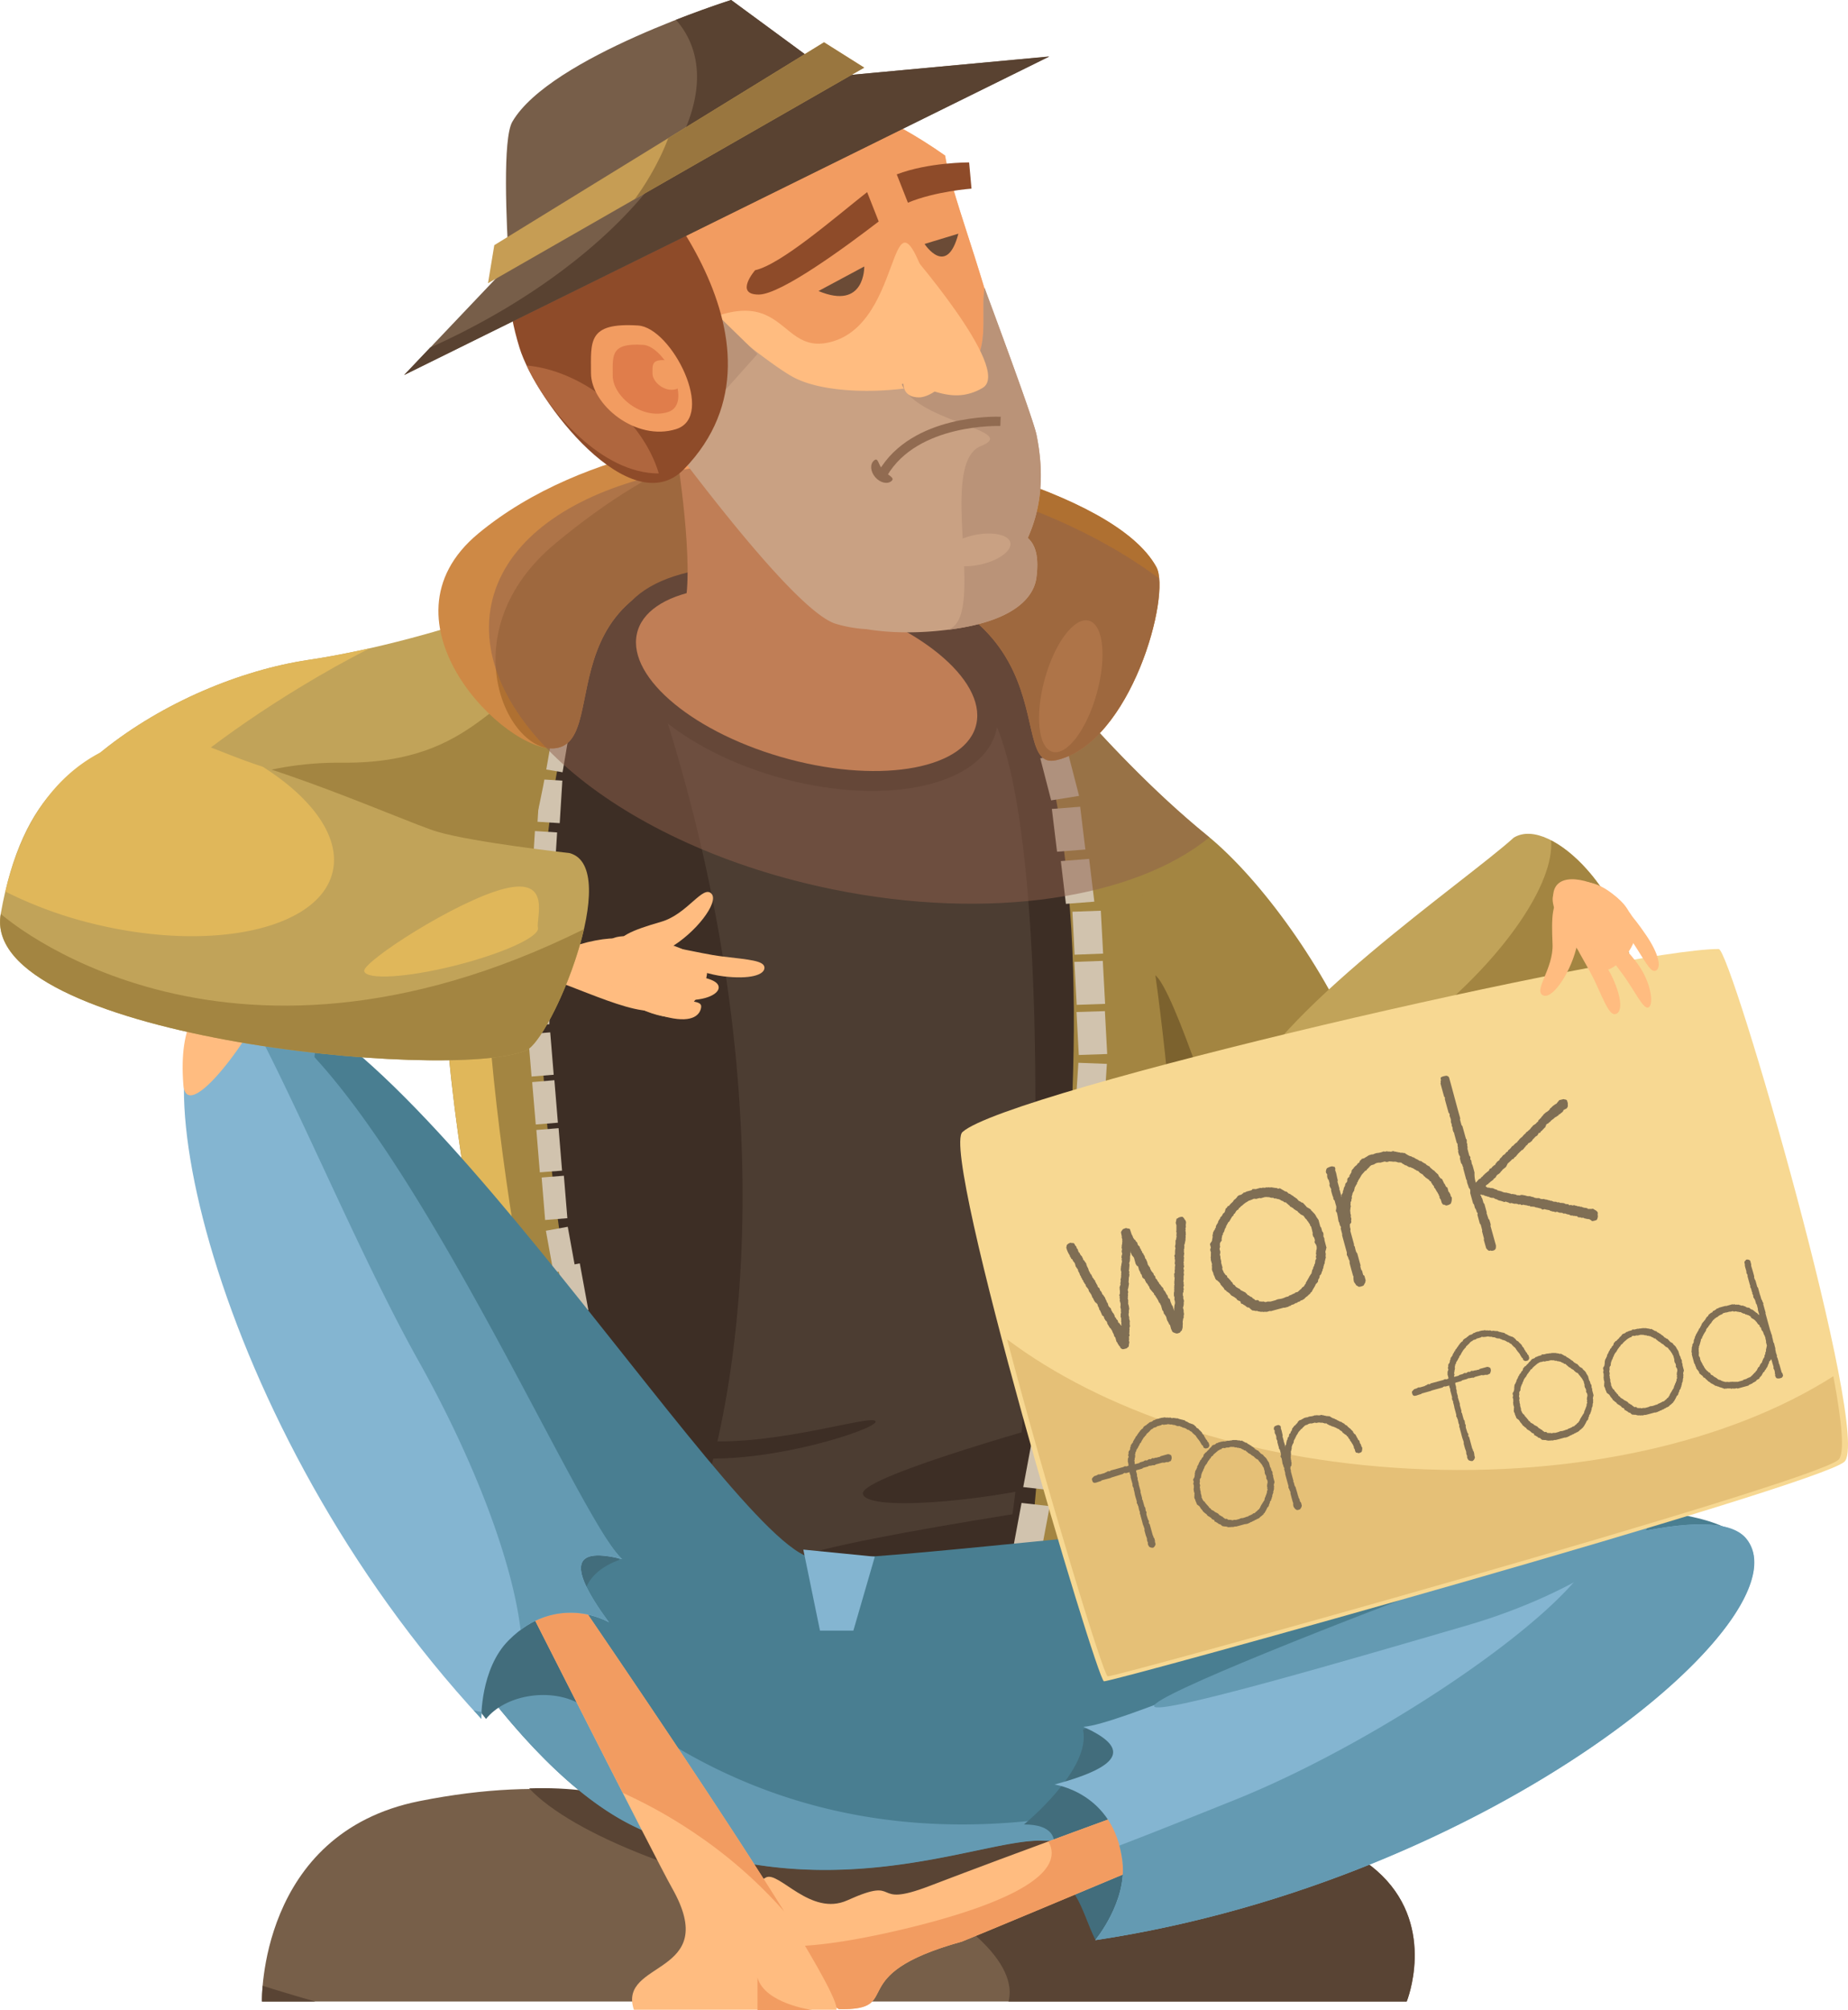 <svg id="Layer_1" data-name="Layer 1" xmlns="http://www.w3.org/2000/svg" viewBox="0 0 828.08 900.62"><defs><style>.cls-1{fill:#775f49;}.cls-2{fill:#594434;}.cls-3{fill:#a38541;}.cls-4{fill:#7c622e;}.cls-5{fill:#3d2e25;}.cls-6{fill:#4c3d32;}.cls-7{fill:#d1c3ae;}.cls-8{fill:#e0b75a;}.cls-9{fill:#c1a359;}.cls-10{fill:#497e91;}.cls-11{fill:#649ab2;}.cls-12{fill:#426d7c;}.cls-13{fill:#ffbc80;}.cls-14{fill:#f29c61;}.cls-15{fill:#84b5d1;}.cls-16{fill:#ce8945;}.cls-17{fill:#af7031;}.cls-18{fill:#f7d892;}.cls-19{fill:#e5c077;}.cls-20{fill:#8e614d;opacity:0.5;isolation:isolate;}.cls-21{fill:#c9a183;}.cls-22{fill:#ba9378;}.cls-23{fill:#8e4b29;}.cls-24{fill:#af663e;}.cls-25{fill:#775e49;}.cls-26{fill:#916b51;}.cls-27{fill:#e07d4b;}.cls-28{fill:#6b4b36;}.cls-29{fill:#594231;}.cls-30{fill:#c69d54;}.cls-31{fill:#99763f;}.cls-32{fill:#7f6e54;}</style></defs><title>larat-wff</title><path class="cls-1" d="M196.21,1733.82h513s53-130.48-248.46-60.93c-41.68,9.61-75-52.62-194-28.86C194.6,1658.46,196.21,1733.82,196.21,1733.82Z" transform="translate(-78.85 -837)"/><path class="cls-2" d="M443.2,1672.89c-33.28,6.93-54.32-37-127.22-34.57,19.11,20.5,76.16,43.59,142.23,53.38,85.54,12.64,158.67,2.37,163.23-22.92.94-5.22-1.12-10.68-5.72-16.17C575,1651.58,519.36,1657,443.2,1672.89Z" transform="translate(-78.85 -837)"/><path class="cls-2" d="M462.9,1672.4c45,20.33,71.56,42.39,68.08,60.57-.05.27-.18.54-.22.85H709.17S761.89,1604,462.9,1672.4Z" transform="translate(-78.85 -837)"/><path class="cls-2" d="M196.57,1726.76a63.12,63.12,0,0,0-.31,7.06h23.9Q208,1730.4,196.57,1726.76Z" transform="translate(-78.85 -837)"/><path class="cls-3" d="M673.88,1392.4c62.23-19.75-5.67-141.61-54.09-181.05s-90.24-96.14-90.24-96.14l-35.16,122.27S608.39,1413.17,673.88,1392.4Z" transform="translate(-78.85 -837)"/><path class="cls-4" d="M608.17,1370.24c-2.86-14.2-19.88-92.82-13.27-96.62s31.27,74.82,31.27,74.82Z" transform="translate(-78.85 -837)"/><path class="cls-5" d="M335.68,1501.4c-6.44-70.54-90.29-334.46-.54-395.39s187.8.76,209.42,26.71c48.07,57.72,26.71,394.32,2.68,420S335.68,1501.4,335.68,1501.4Z" transform="translate(-78.85 -837)"/><path class="cls-6" d="M388.43,1522.75c27-69.6,41.59-218-20.81-393,66-57.71,138.12.72,154,25.33,35.38,54.68,19.66,373.63,2,397.93S388.43,1522.75,388.43,1522.75Z" transform="translate(-78.85 -837)"/><path class="cls-5" d="M552.87,1501.4c-35.25,8.8-86.58,12.82-87.38,4.82s93-33.68,93-33.68Z" transform="translate(-78.85 -837)"/><path class="cls-5" d="M587,1534.37c-62.09,8-152.37,10.85-153.67,2.81s163.9-31.54,163.9-31.54Z" transform="translate(-78.85 -837)"/><path class="cls-5" d="M323.35,1447.57c16.7,12.91,38.15,32.61,70.4,35,33.55,2.45,77.68-12.6,77.46-8.54-.22,3.4-44.54,18-78.62,16.4-45.79-2.1-84.79-21.35-84.79-21.35Z" transform="translate(-78.85 -837)"/><path class="cls-3" d="M654.67,1522.75c-78-15-12.82-362.78-142.68-430.1,97.79,136.25,12.82,426.39,32.08,466.46Z" transform="translate(-78.85 -837)"/><path class="cls-3" d="M297.21,1421.26c-14.43-75.36-56.1-283.17,52.89-313.1-67.32,155.45,3.22,396.45,3.22,396.45Z" transform="translate(-78.85 -837)"/><rect class="cls-7" x="330.05" y="1409.81" width="9.96" height="21.31" transform="matrix(0.98, -0.18, 0.18, 0.98, -327.17, -754.32)"/><rect class="cls-7" x="325.05" y="1387.43" width="9.96" height="19.07" transform="translate(-323.05 -755.59) rotate(-10.29)"/><polygon class="cls-7" points="252.67 526.81 242.71 527.61 244.27 546.64 254.23 545.84 252.67 526.81"/><polygon class="cls-7" points="250.3 505.5 240.34 506.31 241.9 525.29 251.86 524.53 250.3 505.5"/><polygon class="cls-7" points="248.42 484.01 238.46 484.86 240.07 503.85 249.99 503.05 248.42 484.01"/><polygon class="cls-7" points="246.55 462.57 236.59 463.38 238.19 482.36 248.11 481.56 246.55 462.57"/><rect class="cls-7" x="310.6" y="1281.4" width="19.08" height="9.96" transform="translate(-1047.9 758.05) rotate(-89.49)"/><rect class="cls-7" x="310.62" y="1259.14" width="19.08" height="9.96" transform="translate(-1025.63 736) rotate(-89.49)"/><rect class="cls-7" x="310.63" y="1236.88" width="19.08" height="9.96" transform="translate(-1003.35 713.95) rotate(-89.49)"/><rect class="cls-7" x="313.39" y="1214.2" width="19.08" height="9.96" transform="translate(-992.76 629.02) rotate(-86.45)"/><rect class="cls-7" x="315.74" y="1190.99" width="19.08" height="9.96" transform="translate(-967.39 609.6) rotate(-86.45)"/><rect class="cls-7" x="318.09" y="1167.85" width="19.07" height="9.96" transform="translate(-962.28 463.24) rotate(-80.4)"/><polygon class="cls-7" points="471.42 587.29 484.02 588.72 480.05 610.03 467.45 608.6 471.42 587.29"/><polygon class="cls-7" points="466.29 615.62 478.88 617.09 474.91 638.4 462.31 636.97 466.29 615.62"/><polygon class="cls-7" points="462.49 645.01 475.13 646.44 471.11 667.75 458.51 666.32 462.49 645.01"/><polygon class="cls-7" points="457.75 673.42 470.4 674.85 466.38 696.16 453.78 694.73 457.75 673.42"/><polygon class="cls-7" points="476.65 564.47 489.25 565.9 485.67 584.97 473.08 583.54 476.65 564.47"/><polygon class="cls-7" points="478.04 541.33 490.81 541.82 489.61 561.03 476.83 560.58 478.04 541.33"/><polygon class="cls-7" points="480.18 519.75 493 520.2 491.75 539.45 478.97 538.96 480.18 519.75"/><polygon class="cls-7" points="481.7 497.95 494.47 498.44 493.27 517.65 480.49 517.21 481.7 497.95"/><polygon class="cls-7" points="483.22 476.2 495.99 476.69 494.74 495.9 481.97 495.45 483.22 476.2"/><polygon class="cls-7" points="482.37 453.46 495.1 453.06 496.13 472.27 483.4 472.71 482.37 453.46"/><polygon class="cls-7" points="481.43 430.99 494.16 430.54 495.19 449.8 482.46 450.24 481.43 430.99"/><polygon class="cls-7" points="480.54 408.52 493.27 408.07 494.3 427.28 481.52 427.77 480.54 408.52"/><polygon class="cls-7" points="475.36 385.83 488.04 384.84 490.36 404.01 477.63 404.99 475.36 385.83"/><polygon class="cls-7" points="471.33 362.46 484.02 361.48 486.34 380.64 473.66 381.63 471.33 362.46"/><polygon class="cls-7" points="466.15 339.77 478.66 337.76 483.53 356.61 471.02 358.62 466.15 339.77"/><path class="cls-8" d="M312.45,1130.8c-59.95,63.62-27.61,225.77-15.24,290.46l23.9,35.51C307,1381.41,276.62,1217.73,312.45,1130.8Z" transform="translate(-78.85 -837)"/><path class="cls-9" d="M81.45,1255.79c-3.84-65.13,74.78-114,135.62-123.11s124.68-36.45,124.68-36.45l-45.39,174.62C296.41,1270.85,83.77,1295.24,81.45,1255.79Z" transform="translate(-78.85 -837)"/><path class="cls-8" d="M213.19,1145q15.74-9.59,31.31-17.51c-9.07,2-18.27,3.84-27.38,5.18-60.84,9.11-139.47,58-135.62,123.11.26,4.74,3.66,8.54,9.24,11.57C100.93,1233.06,147.92,1184.63,213.19,1145Z" transform="translate(-78.85 -837)"/><path class="cls-3" d="M296.41,1270.85c21.93-48.69,26.53-82.73,33.95-130.75-30.33,2.41-36.18,39.26-98.28,38.64-72.45-.72-120.21,50.74-140.76,89C133.49,1289.57,296.41,1270.85,296.41,1270.85Z" transform="translate(-78.85 -837)"/><path class="cls-10" d="M861.41,1530.26c-17.64-46.51-381.49,9.6-418.34,4.82S241.37,1255,178.57,1285c-36.86,17.64,78.53,319,184.31,370.28,83.18,40.34,154.88,5.54,182.75,6.43C649.85,1664.9,879.06,1576.71,861.41,1530.26Z" transform="translate(-78.85 -837)"/><path class="cls-11" d="M557.51,1650.6C298.6,1691.92,203.72,1391.73,220.78,1304a50.61,50.61,0,0,1,2.14-7.59c-17.33-11.93-32.61-17-44.31-11.35-36.85,17.64,78.53,319,184.31,370.28,83.18,40.34,154.88,5.54,182.76,6.43,46.63,1.43,118.29-15.45,181.63-38.68C679.47,1628.09,614,1641.58,557.51,1650.6Z" transform="translate(-78.85 -837)"/><path class="cls-12" d="M602.23,1619.87c-6.08-7.06-13.27-16.8-38.11-7.87,4,17.65-26.44,42.49-26.44,42.49,25.64,0,7.24,24,7.24,24,16.26-1.79,18.18,14.34,24.65,27.47C569.53,1706,642.34,1666.59,602.23,1619.87Z" transform="translate(-78.85 -837)"/><path class="cls-12" d="M291.32,1515.29c21.44-19.25,47.17,4.82,65.17,20.59-32.07,11.75-7.5,43.56-7.5,43.56-10.68,0-11.75,20.32-11.75,20.32-12.82-6.38-32.08-3.21-40.61,7.46C296.68,1607.18,249.64,1552.68,291.32,1515.29Z" transform="translate(-78.85 -837)"/><path class="cls-13" d="M687.6,1632.6S524,1701.39,509.76,1707c-54.54,15.1-24.7,30.73-55,30.24-23.14-14.29-50.21-49.76-32.7-59,5.81-3.08,20,17.69,36.5,10.23,25.1-11.35,9.56,4,36.72-6.39,80-30.6,197.58-72,197.58-72Z" transform="translate(-78.85 -837)"/><path class="cls-14" d="M548.58,1662.13a10.56,10.56,0,0,1,.94,1.87c5.36,15.32-27.39,28.37-67.32,37.75-20.6,4.82-39.05,7.73-52.85,7.28a69.41,69.41,0,0,0,25.42,28.23c30.29.49.49-15.14,55-30.24,14.29-5.63,177.84-74.42,177.84-74.42l5.22-22.56S619,1636.08,548.58,1662.13Z" transform="translate(-78.85 -837)"/><path class="cls-15" d="M569.62,1706.31S584,1689.06,581.81,1671c-3.66-30.87-30.46-34.4-30.46-34.4,32.3-8.66,32.65-17,12.95-25.86,30.34-1.88,268.84-118.92,297-84.3S747.5,1679.59,569.62,1706.31Z" transform="translate(-78.85 -837)"/><path class="cls-11" d="M817.5,1519.89c-1-4.6-27.47,2.82-86.21,24.62-46.6,17.28-136.3,52.35-135.31,57s92.29-22.24,140-36.14C788.15,1550.22,818.53,1524.49,817.5,1519.89Z" transform="translate(-78.85 -837)"/><path class="cls-11" d="M861.37,1526.46c-8.13-10-33.77-7.33-66.83,1.52-3.4,25.73-94,88.09-162.43,115.52-18,7.23-35.46,14.25-51.68,20.46a45.05,45.05,0,0,1,1.38,7.06c2.15,18.09-12.19,35.33-12.19,35.33C747.5,1679.59,889.56,1561.08,861.37,1526.46Z" transform="translate(-78.85 -837)"/><path class="cls-13" d="M304.14,1534.5S372.93,1670.57,380,1683c22.42,39.54-24.57,32.08-17.11,54.5H453.7c2.14-13.89-143.22-223.36-143.22-223.36Z" transform="translate(-78.85 -837)"/><path class="cls-14" d="M390.71,1658.77a209.14,209.14,0,0,1,39.53,34.71c-40.65-65.39-119.67-179.26-119.67-179.26l-6.39,20.32s31.18,61.69,53.74,105.79A218.72,218.72,0,0,1,390.71,1658.77Z" transform="translate(-78.85 -837)"/><path class="cls-15" d="M294.53,1607.18s-.53-22.43,12.29-35.25c21.89-21.89,44.89-8,44.89-8-19.79-26.85-14.92-33.6,5.9-28.32-22.43-20.33-135.71-260.22-179-250.61S172.71,1475.76,294.53,1607.18Z" transform="translate(-78.85 -837)"/><path class="cls-11" d="M294.62,1604.05a21.34,21.34,0,0,1-3.53-.76c1.16,1.3,2.28,2.59,3.44,3.84C294.53,1607.18,294.53,1606,294.62,1604.05Z" transform="translate(-78.85 -837)"/><path class="cls-11" d="M357.61,1535.57c-21.09-19.12-108.37-227.38-170.51-249.71,22.69,40,51.91,112,79.33,161,25.87,46.24,42.13,90.69,45.7,120.48a36.46,36.46,0,0,1,39.58-3.48C331.92,1537.05,336.79,1530.3,357.61,1535.57Z" transform="translate(-78.85 -837)"/><path class="cls-13" d="M161,1322.94c1.6,20.68,37.39-31,37.39-40.61C198.36,1282.33,156.68,1267.36,161,1322.94Z" transform="translate(-78.85 -837)"/><path class="cls-13" d="M323.57,1275c23.76,8.18,52.35,23.46,56.6,9,3.84-13-7.77-39.22-53.61-19.47Z" transform="translate(-78.85 -837)"/><path class="cls-13" d="M351.35,1259.55c-8.08,22.51,17.25,32,25.91,33,9.56,1.07,20-14.39,18.27-22.34S354.48,1250.93,351.35,1259.55Z" transform="translate(-78.85 -837)"/><path class="cls-13" d="M378.83,1261.82c11.75-6.74,22.24-20.45,18.89-24.3-3.79-4.37-10.81,9.12-22.64,12.51-12.78,3.71-20.64,6.75-19.75,12.06S367.12,1268.62,378.83,1261.82Z" transform="translate(-78.85 -837)"/><path class="cls-13" d="M403,1274.47c11.88,1.43,18.4-.63,18.4-3.84s-6.83-3.62-18.71-5.05-26.67-6.21-26.67-3S391.16,1273,403,1274.47Z" transform="translate(-78.85 -837)"/><path class="cls-13" d="M382.67,1284.92c11.39,1.12,18.27-2.32,18.23-5.49s-6-4.92-17.43-6-20.14,1.16-20.05,4.33S371.28,1283.76,382.67,1284.92Z" transform="translate(-78.85 -837)"/><path class="cls-13" d="M378.47,1292.92c11.12,2.5,14.16-1.48,14.56-4.61s-4.55-2.18-15.72-4.69-18.94-4.06-19.3-.89S367.35,1290.41,378.47,1292.92Z" transform="translate(-78.85 -837)"/><path class="cls-9" d="M334.07,1219.25s-43.29-4.82-59.33-9.6-96.17-41.68-128.25-38.46-57.71,20.86-67.32,75.31,200.71,75.63,235.33,61.2C325.94,1303,358.1,1225.69,334.07,1219.25Z" transform="translate(-78.85 -837)"/><path class="cls-8" d="M227.88,1227.74c3.71-15.54-9-33.1-31.36-47.22-19.47-6.21-34.84-15.14-46.77-13.93-30,3-57.58,23.22-68.48,69.91A186.3,186.3,0,0,0,122,1251.24C174.41,1263.7,221.81,1253.2,227.88,1227.74Z" transform="translate(-78.85 -837)"/><path class="cls-9" d="M757.15,1212.33c-22,19.92-108.95,79.2-122.53,117.4-9.47,26.71-25.51,16.57,4.69,62.27s168.77-79.74,170-119.19C810.26,1240.56,774.08,1201.92,757.15,1212.33Z" transform="translate(-78.85 -837)"/><path class="cls-3" d="M773.9,1213.58c1.43,19-20.41,51.73-55.17,80-32.16,26.22-65.71,40.83-85.1,38.73-9.51,23.45-23.49,15.54,5.68,59.68,30.2,45.7,168.77-79.74,170-119.19C810,1249.23,790.88,1222.29,773.9,1213.58Z" transform="translate(-78.85 -837)"/><path class="cls-16" d="M327.68,1172.26c-21.71,2.59-82.2-56.64-34.53-96.18s121.1-47,153.36-43.82S577.62,1055.8,597,1091.05c6.79,12.37-11.39,79.06-44.9,86.57-25.19,5.63,15-83.36-124-87.65C317,1086.53,354.75,1169,327.68,1172.26Z" transform="translate(-78.85 -837)"/><path class="cls-17" d="M327.68,1172.26c-21.71,2.59-47.53-52.31.13-91.85s86.44-51.37,118.7-48.15S577.62,1055.8,597,1091.05c6.79,12.37-11.39,79.06-44.9,86.57-25.19,5.63,15-83.36-124-87.65C317,1086.53,354.75,1169,327.68,1172.26Z" transform="translate(-78.85 -837)"/><polygon class="cls-15" points="359.97 694.33 367.43 730.64 382.39 730.64 392 697.5 359.97 694.33"/><path class="cls-5" d="M525.44,1163.68c5.4-24.79-28.32-55-75.36-67.41s-89.57-2.41-95,22.38,28.32,55,75.36,67.41S520,1188.52,525.44,1163.68Z" transform="translate(-78.85 -837)"/><path class="cls-14" d="M516.37,1161.31c4.24-19.87-26.4-45-68.39-56.1s-79.52-4-83.76,15.86,26.4,45,68.39,56.15S512.13,1181.19,516.37,1161.31Z" transform="translate(-78.85 -837)"/><path class="cls-14" d="M381.37,1035.74s8.05,48.07,4.83,69.73c0,0,41.68,20.82,54.5,17.65s-.81-75.36-.81-75.36Z" transform="translate(-78.85 -837)"/><path class="cls-18" d="M510.12,1344.24c-10.14,9.21,60.21,245.56,63.39,246.1S892.68,1503,905.28,1492,854.49,1262.23,849,1262.23C807.9,1262.09,530.35,1325.84,510.12,1344.24Z" transform="translate(-78.85 -837)"/><path class="cls-19" d="M710.38,1495.05c-73.4-3.88-138-26.13-180.25-57.93,18.09,68.7,43.2,150.72,45.07,151,3.13.49,315-86.22,327.4-97,3-2.59,1.61-17.06-2.23-37.48C855,1482.59,786.32,1499.12,710.38,1495.05Z" transform="translate(-78.85 -837)"/><path class="cls-3" d="M79.22,1246.5c-9.61,54.5,200.71,75.63,235.33,61.2,6.65-2.77,20.5-30.55,25.95-54.36C177.23,1334.24,79.22,1246.5,79.22,1246.5Z" transform="translate(-78.85 -837)"/><path class="cls-16" d="M570.29,1147.73c4.51-16.21,3-30.82-3.49-32.61S551.48,1125,547,1141.26s-2.95,30.82,3.48,32.61S565.78,1164,570.29,1147.73Z" transform="translate(-78.85 -837)"/><path class="cls-20" d="M299,1107.89c-10.4,51.15,58.12,108.28,153.09,127.62,70.32,14.34,135.4,3.85,168.68-23.31-.35-.27-.67-.59-1-.85-17.47-14.21-34-30.65-48.12-45.88,18.05-19.08,27.92-54.28,26.54-69.29-27.34-20.37-65.09-37.07-108.42-45.87C394.86,1031,309.45,1056.74,299,1107.89Z" transform="translate(-78.85 -837)"/><path class="cls-13" d="M338.36,978.79s92.78,122.35,118.6,130.44,41.94-.49,54.5-16c9.42-11.7,31.8-48.6,19.74-80.5-6.39-40.47-25.64-86-28.86-106C399,833.78,285.55,889,338.36,978.79Z" transform="translate(-78.85 -837)"/><path class="cls-14" d="M531.2,1012.69c-6.39-40.47-25.64-86-28.86-106-103.41-73-226.39-28.54-173.63,61.2,0,0,33.5,31.18,34.08,32,71.74-51.87,60.08-.94,89.52-10,34.8-10.68,22.83-86.44,46.91-11.35,12.1,37.79,13.85,90.15,8.22,119.09,1.38-1.43,2.68-2.9,4-4.51C520.93,1081.49,543.26,1044.54,531.2,1012.69Z" transform="translate(-78.85 -837)"/><path class="cls-21" d="M543.31,1031.86c-1.48-7.28-19.75-56.24-23.28-65.85-1.92,11.93,3.49,31.81-10.4,38.46-18,8.67-58.52,11.22-76.12,1.08-19.53-11.26-82.56-65.67-104.22-92-7.42,17.64-5.68,40.11,9.11,65.22,0,0,89.07,129.63,114.89,137.72a58.54,58.54,0,0,0,13.81,2.41c10.27,1.74,23.14,2,36.85.22,31.85-4,38.42-16.21,39.31-23.36,1.16-8.93-.22-14.47-3.88-17.73C544.42,1066.88,547.42,1052.09,543.31,1031.86Z" transform="translate(-78.85 -837)"/><polygon class="cls-22" points="309.58 192.04 339.42 158.63 283.31 103.95 256.29 111.77 309.58 192.04"/><path class="cls-22" d="M543.31,1031.86c-1.48-7.28-19.75-56.24-23.28-65.85-1.92,11.93,3.49,31.81-10.4,38.46-1.88.9-24.4,3.89-26.67,4.65,6.3,17.06,53.29,20.59,35.51,27.7-20.06,8,3.17,77-14.92,82.32a1.36,1.36,0,0,0,.4,0c31.85-4,38.42-16.22,39.31-23.36,1.16-8.94-.22-14.48-3.88-17.74C544.42,1066.88,547.42,1052.09,543.31,1031.86Z" transform="translate(-78.85 -837)"/><path class="cls-23" d="M385.35,1047.22c-23.77,24.44-66.2-30-73.75-54.5-22.43-73.21,37-93,43.42-88.76S441,990,385.35,1047.22Z" transform="translate(-78.85 -837)"/><path class="cls-24" d="M374.05,1049.14c-3.35-11.39-11.35-23.27-23.14-32.78-11.53-9.3-24.48-14.57-36.1-15.59C324.69,1022,348.94,1049.23,374.05,1049.14Z" transform="translate(-78.85 -837)"/><path class="cls-13" d="M486.26,1009.34c8,.27,19,9.61,32.88,1.48s-34.8-63.48-34.8-63.48Z" transform="translate(-78.85 -837)"/><path class="cls-25" d="M454.64,871.08l-1,.59L406.48,837s-81.12,25.46-98.05,54.54c-4.38,7.51-2.77,44.54-1.43,65.54L303.69,959,260,1005,549,862.28Z" transform="translate(-78.85 -837)"/><path class="cls-26" d="M476.3,1050.26l-3.8-2c15-25.86,53.16-24.61,54.77-24.52l-.18,4.15C526.78,1027.84,490,1026.63,476.3,1050.26Z" transform="translate(-78.85 -837)"/><path class="cls-23" d="M467.41,923.08c-14.65,11.53-38.55,32.39-50.21,35,0,0-9.51,11,1.74,10.9,10-.13,39.05-21.53,53.65-32.74Z" transform="translate(-78.85 -837)"/><path class="cls-23" d="M513.11,909.77s-18.14-.09-32.43,5.36l5,12.69c12.29-5.14,28.5-6.3,28.5-6.3Z" transform="translate(-78.85 -837)"/><path class="cls-26" d="M474.38,1047.49c-2.14-2.54-2-5.76-3.89-4.15s-1.65,4.91.54,7.46,5.45,3.3,7.28,1.74S476.57,1050,474.38,1047.49Z" transform="translate(-78.85 -837)"/><path class="cls-14" d="M364.76,982.85c-22.7-1.43-21.09,7.1-21.09,21.31s20.15,30.78,38.15,25.11S379.9,983.79,364.76,982.85Z" transform="translate(-78.85 -837)"/><path class="cls-27" d="M367.08,991.52c-14.7-.94-13.67,4.6-13.67,13.8s13,20,24.75,16.31S376.91,992.14,367.08,991.52Z" transform="translate(-78.85 -837)"/><path class="cls-14" d="M377.13,998.4c-6.3-.4-5.9,2-5.9,5.94s5.63,8.58,10.64,7S381.33,998.67,377.13,998.4Z" transform="translate(-78.85 -837)"/><path class="cls-13" d="M501.63,1006c0-5.36-8.44-7.24-11.84-7.24s-6.16,4.33-6.16,9.69,3.7,6.61,7.1,6.61S501.63,1011.4,501.63,1006Z" transform="translate(-78.85 -837)"/><path class="cls-28" d="M445.61,967.4l20.51-11S466.61,976.2,445.61,967.4Z" transform="translate(-78.85 -837)"/><path class="cls-28" d="M508.29,941.71l-15.15,4.6C493.19,946.36,503.1,961.63,508.29,941.71Z" transform="translate(-78.85 -837)"/><path class="cls-21" d="M531.6,1080.15c-.8-3.62-8.13-5.14-16.35-3.35s-14.29,6.21-13.49,9.82,8.13,5.14,16.35,3.35S532.36,1083.76,531.6,1080.15Z" transform="translate(-78.85 -837)"/><path class="cls-29" d="M454.64,871.08l-1,.59L406.48,837s-10.5,3.31-24.75,8.89a36.28,36.28,0,0,1,5.81,8.76c17.78,37.61-31.32,98.14-109.71,135.22-2.06,1-4.16,1.92-6.21,2.85l-11.71,12.33L549,862.37Z" transform="translate(-78.85 -837)"/><polygon class="cls-30" points="221.49 109.85 369.26 18.94 387.26 30.29 218.67 126.91 221.49 109.85"/><path class="cls-31" d="M373.82,909a124.47,124.47,0,0,1-10.54,17.24l102.79-58.92-18-11.35-69.78,42.93A99.91,99.91,0,0,1,373.82,909Z" transform="translate(-78.85 -837)"/><path class="cls-14" d="M418.27,1723.06v14.56H442.8S421.49,1734.81,418.27,1723.06Z" transform="translate(-78.85 -837)"/><path class="cls-8" d="M319.91,1252.67c-1-4,6.43-22.87-15.06-17.47s-63.79,32.92-62.81,36.94,19.26,2.91,40.74-2.5S320.89,1256.64,319.91,1252.67Z" transform="translate(-78.85 -837)"/><path class="cls-13" d="M804.9,1254.68c-6.56,4.64-21.8,8.49-27.65-5.68C761.62,1211.12,826.52,1242.84,804.9,1254.68Z" transform="translate(-78.85 -837)"/><path class="cls-13" d="M775.78,1236.72c16.79-13.36,32.21,5.81,35.56,13,3.7,8-6.44,21.35-13.67,22.16S769.35,1241.86,775.78,1236.72Z" transform="translate(-78.85 -837)"/><path class="cls-13" d="M785.65,1259.81c-2.37,12.07-10.94,25-15.23,23.23-4.83-2,4.64-11.92,4.11-23.14-.54-12.06-.23-19.74,4.51-20.5S788,1247.75,785.65,1259.81Z" transform="translate(-78.85 -837)"/><path class="cls-13" d="M801.46,1275.14c4.25,9.29,4.25,15.23,1.52,16.17s-4.82-4.47-9.07-13.76-12.06-19.88-9.38-20.86S797.18,1265.89,801.46,1275.14Z" transform="translate(-78.85 -837)"/><path class="cls-13" d="M812.36,1268.44c6.26,8.31,7.69,18.4,5.27,19.88s-6.2-7.64-12.5-15.91-9.79-14.07-7.33-15.5S806.11,1260.13,812.36,1268.44Z" transform="translate(-78.85 -837)"/><path class="cls-13" d="M816.29,1255.75c5.9,8.58,7.11,14.74,4.61,16.13s-5.23-5.05-11.08-13.63-9.83-14.61-7.37-16S810.44,1247.17,816.29,1255.75Z" transform="translate(-78.85 -837)"/><path class="cls-32" d="M581.37,1431a.54.54,0,0,0,0-.45c-.14-.09-.14-.17-.09-.26a.75.75,0,0,1,.13-.5,1.27,1.27,0,0,1-.13-1,2,2,0,0,1,0-.89l-.31-1.07a2,2,0,0,0,0-1,2.89,2.89,0,0,0,.18-.49.81.81,0,0,0,0-.45,4.21,4.21,0,0,1,0-1.16l-.27-1.07c0-.18.09-.4.09-.63v-1l-.36-1.2a.86.86,0,0,1,.14-.63,1.32,1.32,0,0,1-.18-.89,1.17,1.17,0,0,0-.18-.89c.09-.32.22-.63.31-.94a4.4,4.4,0,0,1,0-1,4.84,4.84,0,0,1-.13-.94,3.84,3.84,0,0,0-.05-.8,4.24,4.24,0,0,0,.23-.58,2.53,2.53,0,0,1,.22-.58,1.18,1.18,0,0,0-.09-.36.35.35,0,0,1,.05-.36v-.44a.85.85,0,0,1,.17-.36l-.17-.67.22-.81.09-.76a.82.82,0,0,1,0-.49,1.19,1.19,0,0,0,0-.53,3.34,3.34,0,0,1,.09-.76l-.23-.85a2.91,2.91,0,0,1,0-.85c.05-.4.05-.76.09-1a2.2,2.2,0,0,0,.14-1.07c.09,0,.13-.18.18-.49a1.12,1.12,0,0,1,.13-.63l-.18-.58c0-.09,0-.18,0-.26a.51.51,0,0,1,.14-.32,1.16,1.16,0,0,1-.23-.76c.05-.22.09-.53.14-.76a3,3,0,0,1,.22-.58l-.27-1.11a3.4,3.4,0,0,1,.18-.94l-.22-.85a1.86,1.86,0,0,0,.09-.67,1.65,1.65,0,0,1,.09-.67,2.51,2.51,0,0,0,.09-.72,1.69,1.69,0,0,1,.09-.67,2.06,2.06,0,0,1-.05-.8,1.32,1.32,0,0,0-.22-.76c0-.09,0-.22,0-.4a1,1,0,0,0,0-.36l-.36-1.79a4.52,4.52,0,0,1,.94-1.43l1.34-.49a2.53,2.53,0,0,0,.85.23,2.7,2.7,0,0,1,.85.22l.8,2.41a5.41,5.41,0,0,1,.67,1.43,1.15,1.15,0,0,0,.22.36.63.63,0,0,1,.23.36c0,.09.13.13.26.22s.27.13.27.22a.4.4,0,0,0,.14.27.38.38,0,0,1,.13.27c.36.31.58.49.58.58l.27.94a3.55,3.55,0,0,0,.8.8l.18.67a1.11,1.11,0,0,0,.23.36l.17.09a1.13,1.13,0,0,0,.32.85,1.35,1.35,0,0,1,.31.85.94.94,0,0,0,.36.18.58.58,0,0,0,.09.26,2.8,2.8,0,0,0,.53.9l.31,1.07a1,1,0,0,0,.23.31.66.66,0,0,1,.22.31c0,.09.18.45.45,1.08l.27,1.07a1.17,1.17,0,0,0,.44.62,1.22,1.22,0,0,0,.27.5.34.34,0,0,1,.22.22l.23.8a5.3,5.3,0,0,1,.53,1,1.53,1.53,0,0,1,.41.4.84.84,0,0,0,.4.4l.18.67a.66.66,0,0,0,.31.4c.18.14.27.23.27.31l.27.94c0,.09.13.18.31.32s.27.17.27.26a3.42,3.42,0,0,0,.53.94,2.16,2.16,0,0,1,.54.94,2.79,2.79,0,0,1,.89,1.07l.81.81.22.8.62.71c.05.09.14.27.27.5a2.77,2.77,0,0,1,.36.76.39.39,0,0,0,.22.22c.09.09.18.13.23.22l.31,1.07a1.5,1.5,0,0,0,.31.36,3.08,3.08,0,0,0,.45.31l.31,1.21c.27.63.45,1.07.54,1.34,0,.09.09.18.22.31a1.22,1.22,0,0,1,.22.32l.36,1.2.4.94-.13-1a2.1,2.1,0,0,0,.09-.67,1.84,1.84,0,0,1,.09-.67,1.1,1.1,0,0,1,.13-.63.67.67,0,0,1,.14-.49,3.24,3.24,0,0,1-.09-.85l-.23-.8a1.7,1.7,0,0,1,.09-.76l-.31-1.07v-1.16c.09-.41.13-.72.18-.94a2,2,0,0,1,0-1,2.63,2.63,0,0,1,0-1,1.28,1.28,0,0,1,.09-.76,2.74,2.74,0,0,1-.09-.85,3.51,3.51,0,0,0,0-.71,1.86,1.86,0,0,0,.09-.67,3.74,3.74,0,0,1,.09-.85,1.08,1.08,0,0,1-.18-.76,6.12,6.12,0,0,0-.09-.94,8.41,8.41,0,0,0,.36-.8c-.14-.18-.14-.67,0-1.48a4.71,4.71,0,0,1,.14-1.65l-.18-.67a.88.88,0,0,1,.09-.76,1.7,1.7,0,0,1,0-.71,1.31,1.31,0,0,0-.22-.81c.09,0,.13-.17.13-.44l-.22-.85.36-.81a1.52,1.52,0,0,1,0-.89c-.09-.36-.09-.54,0-.58,0-.58.09-.89.18-.94a4.67,4.67,0,0,0-.18-.67,1.48,1.48,0,0,1,0-.58c.09-.31.13-.58.18-.8,0-.9,0-1.39,0-1.48.09-.31.18-.49.27-.53a9.28,9.28,0,0,1,.22-1.39l-.13-.53a3.23,3.23,0,0,0-.09-1.88c.09,0,.13-.09.13-.27v-1.38c0-.09,0-.23,0-.45a2.09,2.09,0,0,0,0-.45l-.31-1.07c0-.18.09-.49.18-.94s.13-.71.18-.93a1.37,1.37,0,0,0,.4-.18,1.44,1.44,0,0,0,.31-.18s.09,0,.18-.14a.66.66,0,0,1,.27-.13l.8-.22.72,0a2.73,2.73,0,0,1,.76.81,6.08,6.08,0,0,0,.58.84,2.08,2.08,0,0,1,.17,1.43,3.44,3.44,0,0,0,0,1.3.88.88,0,0,1-.22.67,1.64,1.64,0,0,1,0,1.16l.18.67a1.47,1.47,0,0,0,0,.67,1.32,1.32,0,0,1-.14.85c.14.13.09.63,0,1.47a2.66,2.66,0,0,1,0,.59c-.05.22-.14.58-.23,1.07a3.35,3.35,0,0,1-.35,1.11,3.07,3.07,0,0,1,.08.85,1.5,1.5,0,0,0,0,.58,1.09,1.09,0,0,0-.18.49.81.81,0,0,0,0,.45,2.34,2.34,0,0,1,0,.45.63.63,0,0,0,0,.44l.13.54a2.77,2.77,0,0,0-.13.63,1.48,1.48,0,0,1-.14.62l.18.67a3.93,3.93,0,0,0-.09,1,2.47,2.47,0,0,1-.18,1.17c.14.13.18.35.14.71a1.12,1.12,0,0,0,.18.85c-.09.36-.23.67-.32,1l.27,1a2.48,2.48,0,0,0,0,1.75,2.2,2.2,0,0,0-.18.71,2.15,2.15,0,0,0,0,.81,5.16,5.16,0,0,1-.18,1.51,1.55,1.55,0,0,1,.18.9.94.94,0,0,0,.13.76c-.09.4-.18.76-.27,1.07l.18.71c0,.09,0,.27-.09.54a.86.86,0,0,0,0,.67.94.94,0,0,1-.31.54,4.2,4.2,0,0,1,0,.8,1.78,1.78,0,0,0,.23.89.54.54,0,0,1-.05.36c0,.18-.09.27,0,.36l.31,1.07c0,.31,0,.54-.09.76s.09.58,0,.58a5.13,5.13,0,0,1-.36,1.83l.32,1.12a5.08,5.08,0,0,0,.18,1.7,3.76,3.76,0,0,0-.14,1.65,1.26,1.26,0,0,0-.31.89c-.09.45-.14.81-.18,1a4.12,4.12,0,0,1,0,1.47,2.27,2.27,0,0,1,0,.63,3.71,3.71,0,0,1-.09.84,2.27,2.27,0,0,0-.22.81,3.14,3.14,0,0,0-.58.58c-.23.27-.36.45-.45.53l-1.21.36a5.68,5.68,0,0,1-2-.76c-.27-.58-.49-1-.63-1.29l-.44-1.66c0-.08-.09-.17-.23-.26s-.22-.23-.22-.32a12.82,12.82,0,0,0-.89-1.65l-.45-1.61a1.21,1.21,0,0,0-.22-.35,1,1,0,0,1-.27-.5.39.39,0,0,0-.23-.22.57.57,0,0,1-.22-.22l-.31-1.07c0-.09-.09-.18-.22-.32s-.23-.22-.23-.31l-.58-2.05a4.61,4.61,0,0,0-.27-.45.55.55,0,0,1-.13-.49c-.14,0-.22-.18-.4-.32a.93.93,0,0,1-.27-.53,5.62,5.62,0,0,1-.36-.76,4.26,4.26,0,0,1-.53-.89,1.68,1.68,0,0,1-.5-.76,1.07,1.07,0,0,0-.22-.32,1.42,1.42,0,0,0-.36-.26,5.78,5.78,0,0,0-.18-.67,10.79,10.79,0,0,1-1-1.12,8.68,8.68,0,0,1-.9-1.16l-.17-.67a4.65,4.65,0,0,1-.63-.94,2.64,2.64,0,0,0-.76-.89,3.2,3.2,0,0,0-.36-.81.79.79,0,0,1-.18-.67c-.09,0-.22-.13-.35-.18a.59.59,0,0,1-.27-.22,2.14,2.14,0,0,0-.31-.27c-.14-.09-.23-.18-.23-.31l-.31-1.07a.58.58,0,0,0-.22-.27c-.14-.14-.23-.23-.23-.31a3.81,3.81,0,0,0-.67-1.43l-.44-1.61c0-.09-.09-.18-.23-.23a1.41,1.41,0,0,0-.35-.17l-.54-.9-.76-2.72a11,11,0,0,0-.89-1.07,5.55,5.55,0,0,0-.36-.81,2.13,2.13,0,0,1-.31-1.07.41.41,0,0,0,0,.45c0,.31,0,.53-.14.62l.14.54a1.65,1.65,0,0,0-.18.71,2.15,2.15,0,0,0,0,.81,12,12,0,0,0-.09,1.34,1.42,1.42,0,0,0-.18.49c0,.18-.09.31-.18.36l.18.67a13.5,13.5,0,0,1-.13,1.65,1.78,1.78,0,0,1,0,.44c0,.23-.09.32-.18.36l.23.81a1.73,1.73,0,0,1-.09.76,1.2,1.2,0,0,0,.09.35,2.09,2.09,0,0,0,.09.36,1,1,0,0,0-.14.58,3.29,3.29,0,0,1-.13.54c-.09,0-.09.22,0,.58a1.84,1.84,0,0,0-.09.67,1.86,1.86,0,0,1-.09.67l.22.8c-.09.72-.18,1.16-.22,1.39a6.4,6.4,0,0,1-.36,1.43l.22.8a1.74,1.74,0,0,1-.17.94l.13.53a2.35,2.35,0,0,0-.09.76,1.51,1.51,0,0,1-.09.76l.22.81a1,1,0,0,1,0,.53,1.42,1.42,0,0,0,0,.36.54.54,0,0,1,0,.36c0,.18-.08.31,0,.36l.31,1.11a8.58,8.58,0,0,0,.18,1.12,3.67,3.67,0,0,0-.18,1.52.82.82,0,0,1-.13.62,1.83,1.83,0,0,1,0,.72l.27.94a1.17,1.17,0,0,1,0,.35,1.43,1.43,0,0,0,0,.41l.31,1.07a2.4,2.4,0,0,0-.08.67c0,.36,0,.62,0,.85l.13.53c-.13.63-.22.94-.31.94l.14.54a4.44,4.44,0,0,0-.09,1,5.16,5.16,0,0,1-.09,1l.18.67a1.36,1.36,0,0,1-.36.81.52.52,0,0,1,.13.49c0,.18-.09.27,0,.36a1.73,1.73,0,0,1-.09.76l.22.8a7.85,7.85,0,0,0-.27,1.7.79.79,0,0,1-.44.53,1.43,1.43,0,0,0-.45.45l-1,.27c-.49.13-.8.18-.93.09a.78.78,0,0,1-.41-.18c-.18-.14-.35-.22-.44-.31s-.23-.45-.18-.54l-.58-.58a2,2,0,0,0-.36-.63.75.75,0,0,1-.27-.67,3,3,0,0,1-.31-.26,2.31,2.31,0,0,1-.18-.32c-.13-.53-.31-1.11-.49-1.78a1.71,1.71,0,0,1-.31-.27,2.31,2.31,0,0,1-.18-.32l-.27-.93a5.55,5.55,0,0,1-.67-1.43,1.24,1.24,0,0,0-.22-.36,1,1,0,0,1-.27-.49l-.58-.54a19.18,19.18,0,0,0-1-1.65l-.22-.8c0-.09-.09-.18-.14-.27s-.09-.14-.13-.18-.09-.09-.18-.18a.42.42,0,0,1-.22-.18.44.44,0,0,0-.14-.22.66.66,0,0,1-.13-.27s0-.09-.14-.18a.92.92,0,0,1-.13-.18,1.44,1.44,0,0,0-.09-.31l-.13-.54a1.21,1.21,0,0,0-.41-.31c-.22-.13-.35-.27-.35-.31-.09-.27-.23-.58-.41-1s-.35-.72-.44-1c0-.09-.09-.17-.23-.31s-.22-.22-.22-.31a2.39,2.39,0,0,0-.53-1.34l-.27-.94a.28.28,0,0,0-.18-.22.47.47,0,0,1-.22-.23c0-.09-.14-.18-.27-.22a.41.41,0,0,1-.27-.22,6.32,6.32,0,0,1-.54-.81,5,5,0,0,1-.35-.71,1.91,1.91,0,0,0-.14-.31.57.57,0,0,0-.31-.27l-.14-.54-.4-.94c-.13-.18-.31-.4-.49-.67a3.75,3.75,0,0,0-.49-.67l-.22-.85c-.32-.49-.72-.93-1.12-1.43l-.22-.8c-.23-.22-.41-.4-.41-.49a1,1,0,0,0-.44-.58l-.18-.67a1.39,1.39,0,0,0-.27-.36c-.09.05-.13,0-.18-.09a1.14,1.14,0,0,0-.31-.8.93.93,0,0,1-.27-.81c-.13,0-.22-.18-.31-.26a.61.61,0,0,1-.13-.32,3.93,3.93,0,0,0-.68-1.43l-.26-.94c0-.08-.09-.17-.23-.31s-.22-.22-.26-.36a1.07,1.07,0,0,0-.23-.35.69.69,0,0,1-.22-.32l-.36-1.34a3.13,3.13,0,0,0-.45-.62,2.19,2.19,0,0,1-.58-1c0-.09-.09-.18-.22-.22l-.36-.23a1.66,1.66,0,0,0-.53-.89l-.18-.67a10.64,10.64,0,0,1-1.52-3.39c0-.18.09-.45.13-.67a1.08,1.08,0,0,1,.14-.58,3.15,3.15,0,0,1,1.65-1,1.51,1.51,0,0,0,.58.13,3.5,3.5,0,0,0,.67,0c.36.27.58.49.58.58a2,2,0,0,0,.72,1l.18.67a.94.94,0,0,0,.22.31,1,1,0,0,1,.27.32l.18.67a1,1,0,0,0,.13.31,1.26,1.26,0,0,1,.22.45c.18,0,.32.09.41.49a3.31,3.31,0,0,0,.93,1.2,3.06,3.06,0,0,0,.32.72,1.78,1.78,0,0,1,.26.89c.09,0,.18.05.36.18a1.64,1.64,0,0,1,.31.49c0,.09.14.22.32.45a1.36,1.36,0,0,1,.31.4,6.28,6.28,0,0,0,.89,2.23l.32,1.08a11.12,11.12,0,0,1,.62,1.16.56.56,0,0,0,.18.31c.09.13.18.18.27.13s0,.23.09.41a1.42,1.42,0,0,1,.4.93,4,4,0,0,1,.4.41,2.25,2.25,0,0,1,.27.44,4.51,4.51,0,0,0,.63.72,1,1,0,0,0,.26.8c.23.23.32.45.23.67a.36.36,0,0,1,.26.14c0,.13.14.22.18.31l.23.8c.13.09.35.32.76.67l.22.81a.74.74,0,0,0,.27.35l.18.09a2.28,2.28,0,0,0,.31.63.86.86,0,0,1,.18.67,2,2,0,0,1,.71.76c.23.36.45.62.58.8a4.88,4.88,0,0,0,.4,1,2.78,2.78,0,0,1,.41,1,.94.94,0,0,0,.22.31.66.66,0,0,1,.22.31l.27,1a1.81,1.81,0,0,0,.49.67l.63.62.22.81.27.44c.13.23.22.4.31.58a1.91,1.91,0,0,1,.45.54,3.9,3.9,0,0,1,.36.71l.22.81c.09,0,.22.09.36.31s.27.4.27.49.13.23.31.36a.92.92,0,0,1,.31.36l.18.67a.41.41,0,0,0,.31.35c.18,0,.27.14.27.23l.45.62Z" transform="translate(-78.85 -837)"/><path class="cls-32" d="M639.93,1370l.09-.17a5.26,5.26,0,0,1,1.48,0l1.92-.54a.51.51,0,0,1,.35,0c.18,0,.32.09.41,0l.67-.17a1.69,1.69,0,0,0,.76.08l.8-.22a.8.8,0,0,0,.58.05,1.29,1.29,0,0,1,.63,0,1.1,1.1,0,0,0,.58,0,2.39,2.39,0,0,1,.62,0,16.7,16.7,0,0,0,2.15.31.84.84,0,0,1,.53.32c.18-.05.45-.14.85-.23,1.25.72,2,1.16,2.23,1.3,0,.09.14.13.32.13a1.12,1.12,0,0,1,.44.09c.09.09.27.18.5.4s.31.32.31.41a2.1,2.1,0,0,1,1.12.49,7.07,7.07,0,0,0,1.11.67,1.31,1.31,0,0,1,.27.35,2.06,2.06,0,0,1,.76.45,1.3,1.3,0,0,0,.62.36.94.94,0,0,0,.36.49.94.94,0,0,1,.36.49,2.84,2.84,0,0,1,1.21.67,1.42,1.42,0,0,0,.62.14,24.13,24.13,0,0,1,1.83,2l1.57.89a.38.38,0,0,0,.22.23.2.2,0,0,1,.09.27,8.9,8.9,0,0,1,1,1c.4.4.67.71.81.85a1.28,1.28,0,0,0,.31.49c.13.27.27.53.36.76a3,3,0,0,1,.44.58,3.66,3.66,0,0,0,.45.62l.76,2.86a1.58,1.58,0,0,0,.44.63l.45,1.65c0,.09.09.18.22.31a.47.47,0,0,1,.23.32,3.78,3.78,0,0,1,.09,1.56,2.45,2.45,0,0,0,.22.54c.09.18.13.31.18.4a4.06,4.06,0,0,1,.09.85l.94,3.53c-.09,0-.18.13-.23.26a1.42,1.42,0,0,0,0,.36,2.25,2.25,0,0,1-.27.67v.58a.93.93,0,0,0,.18.67,4.65,4.65,0,0,0,0,1.92,1,1,0,0,0-.26.67.79.79,0,0,1-.14.5c0,.08,0,.26-.09.53a1.77,1.77,0,0,0,0,.67,1.68,1.68,0,0,0-.36.76,5.64,5.64,0,0,1-.22.72l-.09.75c-.09.09-.14.27-.27.45a.73.73,0,0,0,0,.54,2.49,2.49,0,0,0-.54,1.34,3.06,3.06,0,0,0-.31.49,1.29,1.29,0,0,1-.49.45,2.48,2.48,0,0,1-.36,1.43.28.28,0,0,0-.18.22,3.05,3.05,0,0,1-.13.31c0,.09,0,.18-.05.31s-.09.23,0,.32-.18.31-.41.62-.4.49-.58.54a7.92,7.92,0,0,1-.85,1.7c-.49.8-.8,1.43-1.07,1.92a1.89,1.89,0,0,1-.44.26s-.09.09-.09.23a.28.28,0,0,1-.14.27,6.77,6.77,0,0,0-1.16,1.07,5,5,0,0,0-1.43,1.25,9.86,9.86,0,0,0-.89.53l-.67.18a1.59,1.59,0,0,1-1.16.63c-.09,0-.18.09-.32.22a.45.45,0,0,1-.31.23,2.29,2.29,0,0,0-1.3.62l-1,.27c-.09,0-.18.09-.31.22a.45.45,0,0,1-.31.23,1.45,1.45,0,0,0-.9.4l-1.47.4a1.34,1.34,0,0,1-.58,0c-1.07.31-3,.8-5.59,1.52a.52.52,0,0,1-.35,0,1.43,1.43,0,0,0-.41,0l-1.2.36a9.44,9.44,0,0,0-1.3,0,.89.89,0,0,1-.76-.09c-.35.09-.58.14-.62.09a2.89,2.89,0,0,0-.76-.13,3.39,3.39,0,0,1-1-.32,2,2,0,0,1-1,0c0-.08-.08-.13-.17-.13l-.14.05a3.34,3.34,0,0,0-.76-.09c-.36-.27-.62-.5-.71-.54a1.1,1.1,0,0,0-.31-.31.6.6,0,0,1-.32-.41,3.29,3.29,0,0,0-.62-.08,1.66,1.66,0,0,1-.49-.18,11.65,11.65,0,0,0-.94-.76c-.54-.23-.85-.45-.9-.63a1.71,1.71,0,0,1-.8-.22c-.09-.36-.18-.58-.18-.67a.43.43,0,0,0-.31-.36,1.38,1.38,0,0,1-.4-.18,6,6,0,0,1-.63-.27c-.31-.31-.45-.53-.45-.62s-.26-.09-.58-.45a10.79,10.79,0,0,0-1.74-1,1,1,0,0,0-.31-.36.94.94,0,0,1-.36-.49l-.67-.49a2.06,2.06,0,0,0-.76-.45.9.9,0,0,0-.53-.58c-.27-.13-.45-.27-.5-.44a1.1,1.1,0,0,1-.26-.5c-.9-1-1.39-1.56-1.48-1.65a.69.69,0,0,0-.27-.58,1.28,1.28,0,0,1-.35-.54c-.36-.17-.54-.31-.54-.44a2.59,2.59,0,0,1-.36-.27.4.4,0,0,0-.35-.13,2.4,2.4,0,0,0-.45-.58,10,10,0,0,0-.85-2,2,2,0,0,0-.27-1,7.08,7.08,0,0,1-.4-1,5.48,5.48,0,0,1,0-.94,3.64,3.64,0,0,0-.09-1.07,1.3,1.3,0,0,0,.09-.63l-.5-1.74c0-.67,0-1.07-.13-1.11a5.43,5.43,0,0,0,.13-.54c0-.22,0-.45,0-.54a1.93,1.93,0,0,0,0-.49.65.65,0,0,1,.09-.53l-.4-1.39a6.76,6.76,0,0,1,.31-1c-.22-.9-.36-1.39-.4-1.48s.13-.26.22-.49.18-.35.27-.35a.31.31,0,0,1,.18-.27c.13-.09.17-.18.13-.27s.09-.31.18-.36a1,1,0,0,0,0-.36v-.35c.09,0,.14-.14.14-.36a1,1,0,0,1,.09-.45c0-.18,0-.35-.09-.49a2.77,2.77,0,0,1,.09-.53,1.22,1.22,0,0,1,.18-.5.47.47,0,0,1,0-.44.27.27,0,0,1,.14-.32c.13-.13.17-.22.13-.31.18-.36.31-.53.45-.53a2,2,0,0,1,.58-1.17.64.64,0,0,1,0-.58,4.47,4.47,0,0,1,.53-1,2.32,2.32,0,0,0,.49-1.17l.36-.62a2.65,2.65,0,0,1,.49-.63,1.16,1.16,0,0,1,.14-.62c.44-.18.8-.76,1.16-1.61.09,0,.18-.09.31-.22a1.14,1.14,0,0,1,.31-.23,4.49,4.49,0,0,0,.36-1c.14-.45.18-.67.14-.76.35-.09.71-.49,1-1.16.09,0,.18,0,.27,0s.18,0,.27-.09a10.24,10.24,0,0,1,1.25-1.39,2.8,2.8,0,0,0,.58-.58,4.14,4.14,0,0,1,.54-.76,4.24,4.24,0,0,0,1.47-1.56c.09-.05.27-.18.63-.45l.85-.22a1.53,1.53,0,0,0,.44-.23c.14-.08.18-.17.14-.26a.4.4,0,0,0,.44-.18.61.61,0,0,1,.27-.31,2,2,0,0,0,1.21-.45l2.19-.58.31-.18A.53.53,0,0,1,639.93,1370Zm-.58,4.74-.85.22c-.22.14-.53.36-.85.54s-.4.36-.53.27l-.49.4a4.55,4.55,0,0,0-.72.58,4.93,4.93,0,0,1-1,.76,2.43,2.43,0,0,1-.94.85c-.09.4-.22.62-.4.67a1.17,1.17,0,0,0-.58.44.36.36,0,0,0-.22.23c-.09.13-.27.44-.59,1a3.34,3.34,0,0,1-.49.31,1.27,1.27,0,0,1-.71,1.07c-.14.22-.58,1-1.3,2.23a1.39,1.39,0,0,1-.4.27l-.22.45c-.09.13-.18.31-.27.45s-.13.13-.18.35a.46.46,0,0,1-.36.4.26.26,0,0,1,0,.27v.32a4.08,4.08,0,0,0-.8,1.83,2.44,2.44,0,0,0-.27.53c-.13.23-.27.36-.36.36.14.45,0,.8-.31,1a7.22,7.22,0,0,1-.18,1.16,2,2,0,0,0,0,1.12,6.08,6.08,0,0,0-.85,1.25,3.29,3.29,0,0,1,0,.67,1.86,1.86,0,0,0,.09.81c0,.09,0,.26-.09.44a4,4,0,0,0-.17.63l.31,1.07a2.61,2.61,0,0,1,0,.8,3.79,3.79,0,0,1-.18.72,3,3,0,0,1,.27,1.56l.35,1.34c0,.09,0,.23,0,.36s-.09.31,0,.4l.58,2.06a3.34,3.34,0,0,0-.09.76,11.6,11.6,0,0,1,.71,1.56,4.63,4.63,0,0,1,.72,1c.44.18.67.36.71.54l.13.58a2.67,2.67,0,0,1,.81.71c.31.36.49.58.62.63.14.27.27.4.27.54a2.53,2.53,0,0,1,.58.44,2.22,2.22,0,0,0,.36.81l.72.4a1,1,0,0,0,.22.36,4.34,4.34,0,0,1,.27.35c.22.14.67.41,1.38.81.22,0,.45.27.76.67.67.31,1.39.67,2.23,1.11,0,.18.23.36.58.58.18.27.27.41.27.54a.63.63,0,0,1,.54.14,2.29,2.29,0,0,0,.45.31,1.8,1.8,0,0,0,.58.36c.26,0,.4.13.44.22a2.48,2.48,0,0,1,.27.36l.72.4a4,4,0,0,1,.4.44,1.21,1.21,0,0,0,.62,0c.27,0,.49,0,.63,0s.36.23.67.63a1.59,1.59,0,0,1,.76,0,3.32,3.32,0,0,0,.89,0,.62.62,0,0,1,.45.08,3.76,3.76,0,0,0,.62.18l.94-.26c.09,0,.54,0,1.34,0l2.32-.63a2.3,2.3,0,0,1,.85-.35,5.39,5.39,0,0,1,1.08-.18,8.26,8.26,0,0,0,2.54-.85l1.25-.31a.94.94,0,0,1,.27-.32,1.28,1.28,0,0,1,.45-.17,6,6,0,0,0,1-.45,3.89,3.89,0,0,1,1-.4.75.75,0,0,1,.49-.41l.94-.26a18,18,0,0,1,1.66-1.48,1.32,1.32,0,0,1,.44-.58,2.12,2.12,0,0,1,.49-.27,4.83,4.83,0,0,1,.32-.44,1.74,1.74,0,0,0,.26-.58.63.63,0,0,0,.36-.23,1,1,0,0,1,.14-.62c.35-.58.53-.94.58-1s.17-.27.31-.54.22-.4.31-.53.14-.27.27-.54a3.06,3.06,0,0,1,.31-.49,4.26,4.26,0,0,1,.32-.49,1.89,1.89,0,0,1,.44-.58,1,1,0,0,1,.09-.67,1.21,1.21,0,0,0,.09-.67,2.26,2.26,0,0,0,.49-.9,1.31,1.31,0,0,1,.45-1,1.08,1.08,0,0,1,.31-.94c0-.22.09-.44.14-.76a1.57,1.57,0,0,0,0-.75c.08,0,.17-.14.22-.36a.55.55,0,0,1,.18-.27.33.33,0,0,0,.09-.27l-.18-.67c0-.09,0-.22.09-.45a1.23,1.23,0,0,0,.09-.49l-.18-.71a1.6,1.6,0,0,0,.13-.85,2.38,2.38,0,0,1,.23-1v-1a7.34,7.34,0,0,0-.23-.85c0-.09-.13-.22-.27-.45a2.31,2.31,0,0,1-.26-.44.78.78,0,0,1-.14-.76,1.58,1.58,0,0,0,.09-.54l-.31-1.11c-.27-.32-.45-.5-.45-.58l-.27-.94a.54.54,0,0,1,.05-.36c0-.18.09-.27,0-.36s-.13-.53-.35-1.38-.36-1.3-.36-1.39a.81.81,0,0,1-.31-.27.59.59,0,0,1-.14-.31l-.09-.4a3.81,3.81,0,0,1-.44-.63,1,1,0,0,1-.27-.49,1.51,1.51,0,0,1-.4-.4,3.35,3.35,0,0,1-.32-.58,3.29,3.29,0,0,1-.85-.89,8.15,8.15,0,0,0-.67-.9c-.13,0-.35-.18-.67-.31a2.23,2.23,0,0,1-.71-.45c-.13-.13-.4-.35-.72-.62a1.52,1.52,0,0,1-.53-.67,4.59,4.59,0,0,1-1.39-.81,1,1,0,0,1-.58-.58,1.49,1.49,0,0,1-.67-.31c-.22-.18-.4-.27-.49-.22s-.18-.23-.4-.49a.49.49,0,0,0-.27-.23.47.47,0,0,1-.27-.22,3.63,3.63,0,0,0-.58-.49,1.17,1.17,0,0,1-.44-.54,1.14,1.14,0,0,1-.76-.09,1.11,1.11,0,0,1-.58-.53.86.86,0,0,1-.63-.14,5.28,5.28,0,0,1-.62-.36c-.27-.13-.5-.26-.63-.31a4.47,4.47,0,0,1-1.43-.36,1,1,0,0,1-1.12-.31,2,2,0,0,1-1,0,2.42,2.42,0,0,1-.94-.31c-.36.18-.63.18-.76-.09a1.1,1.1,0,0,1-.89.09l-1.93.54a.51.51,0,0,1-.35-.05,1.77,1.77,0,0,0-.41,0l-1.47.4a1.71,1.71,0,0,0-1.79.36C639.62,1374.44,639.49,1374.53,639.35,1374.71Z" transform="translate(-78.85 -837)"/><path class="cls-32" d="M676.88,1359.88a1.46,1.46,0,0,1,.22,1.43,9.63,9.63,0,0,1,.67,2.23c.22,1.07.4,1.79.49,2.15a.52.52,0,0,1,0,.35,1.21,1.21,0,0,1-.09.41l.76,2.72a.67.67,0,0,1,0,.72c.18.26.27.4.27.49l.81,3a.48.48,0,0,0,0-.45,2.82,2.82,0,0,1-.09-.4c0-.13.18-.31.31-.54s.23-.4.32-.53a3.62,3.62,0,0,1,.09-.76c-.05-.09,0-.18.13-.31a.57.57,0,0,0,.09-.49,2.17,2.17,0,0,0,.22-.81,2.55,2.55,0,0,0,.58-1.61.84.84,0,0,0,.32-.53c.18,0,.27-.09.31-.23a.19.19,0,0,1,.18-.18,4.93,4.93,0,0,0,.09-1.2,1.92,1.92,0,0,1,.89-1,.86.86,0,0,0,.09-.41.94.94,0,0,0,0-.35,2.15,2.15,0,0,0,.53-.72c.23-.36.32-.58.4-.71a.54.54,0,0,1,0-.36.94.94,0,0,1,.09-.4,4.8,4.8,0,0,0,.54-.72c.18,0,.36-.22.45-.58a3.09,3.09,0,0,0,.58-.58,2.67,2.67,0,0,0,1.11-1.2,2.52,2.52,0,0,1,.54-.27,2.65,2.65,0,0,0,.45-1,2.3,2.3,0,0,0,.62-.45c0-.09.05-.18.14-.26a.59.59,0,0,1,.31-.14l.8-.22a1.11,1.11,0,0,0,.36-.23,3.73,3.73,0,0,1,.54-.31l1.25-.8.94-.27a1.65,1.65,0,0,1,.84-.09,9.31,9.31,0,0,1,1.75-.63,8.55,8.55,0,0,0,2.9-.67,1.15,1.15,0,0,1,.76.09l.8-.22a2.46,2.46,0,0,0,.85.13,5.38,5.38,0,0,1,1,.09l1.07-.31a2.28,2.28,0,0,0,.89.27,1.75,1.75,0,0,1,.72.18,2.56,2.56,0,0,1,.93.18.35.35,0,0,1,.36,0,.88.88,0,0,1,.4.18,2,2,0,0,1,1,0,1.77,1.77,0,0,0,.8.05,9.32,9.32,0,0,0,1.21.8,7.65,7.65,0,0,0,1.25.63,1.82,1.82,0,0,1,1.16.54.34.34,0,0,1,.31,0,.47.47,0,0,1,.31.13,7.41,7.41,0,0,0,1.21.71c.13,0,.27.14.4.18s.27.14.27.23c.45.17.67.31.67.4a2.13,2.13,0,0,1,.58,0,9,9,0,0,0,1.92,1.2.85.85,0,0,1,.32.23l.13.27a2.82,2.82,0,0,1,.62.35,2.77,2.77,0,0,0,.76.32,2.27,2.27,0,0,0,.67.84,5.26,5.26,0,0,1,.76.67,2.82,2.82,0,0,0,.36.23.94.94,0,0,0,.36.18c0,.09.22.31.62.71.14.14.41.4.72.67a2.06,2.06,0,0,1,.53.58l.14.54a1.68,1.68,0,0,1,.4.4l.27.45a3.8,3.8,0,0,0,.45.22,2.1,2.1,0,0,1,.49.4,5.24,5.24,0,0,0,.35.81,6.59,6.59,0,0,1,.41.89,2.74,2.74,0,0,1,.44.58,6.62,6.62,0,0,1,.32.72.7.7,0,0,0,.31.35,1.44,1.44,0,0,1,.49.4l.4,1.52a.56.56,0,0,0,.23.36.65.65,0,0,1,.22.22,1,1,0,0,0,.22.45,2.32,2.32,0,0,1,.18.31l.22.85c0,.09.09.18.23.32s.22.22.22.31a5.4,5.4,0,0,1-.45,2.72,4,4,0,0,1-2,.85,1.49,1.49,0,0,1-.81-.36,1.59,1.59,0,0,1-.76-.09,1.64,1.64,0,0,0-.26-.44,1.2,1.2,0,0,1-.27-.45l-.36-1.2a.84.84,0,0,0-.27-.45.47.47,0,0,1-.22-.31,1.69,1.69,0,0,1-.09-.85.85.85,0,0,1-.36-.76,3.59,3.59,0,0,1-.58-1,2,2,0,0,1-.49-.76c-.31-.4-.4-.67-.36-.76-.13,0-.22-.18-.31-.27a.72.72,0,0,0-.27-.26l-.22-.81-.58-.58a1.23,1.23,0,0,0-.49-.76l-.14-.53c0-.09-.22-.18-.53-.32s-.27-.4-.27-.49a5.09,5.09,0,0,1-.8-.53,7.58,7.58,0,0,0-.81-.5,1.86,1.86,0,0,0-.76-.67c0-.09-.13-.22-.31-.44a3.09,3.09,0,0,1-.36-.4c-.09,0-.53-.27-1.2-.67,0-.09-.14-.18-.32-.36s-.31-.27-.31-.36a.88.88,0,0,0-.4-.18,1.27,1.27,0,0,0-.36,0c0-.18-.22-.32-.58-.45a6.07,6.07,0,0,1-.58-.36c-.27-.18-.49-.27-.58-.35a2.86,2.86,0,0,1-.81-.32,1.13,1.13,0,0,0-.8-.13l-.63-.36c-.26-.18-.49-.27-.58-.36s-.22-.13-.62-.13a4.54,4.54,0,0,0-.81-.54,2.16,2.16,0,0,1-.84-.62l-.63-.09c-.09,0-.22,0-.45,0s-.31,0-.35,0-.23-.09-.5-.18-.53-.13-.71-.18a2.48,2.48,0,0,0-.63,0c-.35,0-.58,0-.67,0a1.73,1.73,0,0,0-.62-.09,3.23,3.23,0,0,1-.76-.09l-.94.27a1.59,1.59,0,0,1-.62,0c-.27-.09-.54-.14-.63-.18l-2,.53a3.69,3.69,0,0,0-2.73.76l-1.21.36c-.09,0-.17.09-.31.22a.72.72,0,0,1-.44.27,2,2,0,0,0-.18.36c-.09.09-.14.18-.23.22s-.18.14-.31.32-.18.22-.31.17a1,1,0,0,0-.18.32.51.51,0,0,0-.14.26.91.91,0,0,1-.31.23,1.37,1.37,0,0,1-.4.18c-.09.09-.58.67-1.56,1.74l-1,1.74a1.21,1.21,0,0,0-.35.54c-.09.22-.18.35-.27.35s0,.23-.09.45a.59.59,0,0,1-.4.4,1.41,1.41,0,0,1,0,.58,3.92,3.92,0,0,0-.54.81,2,2,0,0,1-.49.8,1.31,1.31,0,0,1-.09.67,1.1,1.1,0,0,0-.09.72,1.12,1.12,0,0,0-.36.53c-.09.23-.18.36-.26.36a3.42,3.42,0,0,0-.27,1.12c-.09,0-.14.18-.18.4a3.1,3.1,0,0,1-.14.54.55.55,0,0,1,.14.53,1.14,1.14,0,0,0-.22.81,1,1,0,0,1-.36.84,8,8,0,0,1-.05,1.34l.18.67a1.38,1.38,0,0,0-.18.5,2.21,2.21,0,0,0,0,.44,1.21,1.21,0,0,0-.09.54c0,.22,0,.36-.09.4a3.4,3.4,0,0,1,.13,1,2.25,2.25,0,0,0,.27,1,2.48,2.48,0,0,0-.09.75l.27,1-.13.62a6.65,6.65,0,0,1,.09.85,6.92,6.92,0,0,1-.72,1.07,1,1,0,0,1,.09.85l.27,1.12a1.7,1.7,0,0,1-.09.76l1.61,5.85a1.09,1.09,0,0,1,0,.76,1.62,1.62,0,0,1,.45.63,11.62,11.62,0,0,0,.62,2.32,1,1,0,0,0,.23.31,1.06,1.06,0,0,1,.22.31c.14.54.4,1.43.72,2.64s.58,2.1.71,2.55c.05.09,0,.22,0,.35s-.09.27-.05.36a4.83,4.83,0,0,1,.18.67,2.12,2.12,0,0,1,.13.54,3.66,3.66,0,0,0,.45.62l.45,1.66a.56.56,0,0,0,.31.4.61.61,0,0,1,.31.27l.54,1.92-.09.62a.61.61,0,0,0-.09.4.25.25,0,0,1-.18.27c0,.09-.18.31-.27.54s-.22.4-.31.53a4.45,4.45,0,0,1-2.19.58,4.68,4.68,0,0,1-.45-.31,1.79,1.79,0,0,0-.58-.27,13,13,0,0,0-1-1.47,6.22,6.22,0,0,1-.27-2.55,2.26,2.26,0,0,1-.31-.67c-.76-2.72-1.25-4.51-1.43-5.31a1.23,1.23,0,0,1,0-.54.46.46,0,0,0-.13-.45.58.58,0,0,0-.14-.53c-.13-.18-.22-.27-.22-.4a5.42,5.42,0,0,0-.76-1.7,7.81,7.81,0,0,1,0-1.16c-.32-1.07-1-3.62-2.1-7.6a.76.76,0,0,1,0-.35v-.36l-.62-2.32c0-.41,0-.59.13-.63a1,1,0,0,0-.13-.31,2.25,2.25,0,0,0-.27-.36,2.78,2.78,0,0,1-.23-.67,3.44,3.44,0,0,1-.17-.76,2.92,2.92,0,0,0-.18-.31.51.51,0,0,1-.14-.32,11.65,11.65,0,0,1-.26-1.51c-.18-.94-.32-1.66-.45-2.24l-.22-.36a1.14,1.14,0,0,1-.27-.49,1.65,1.65,0,0,1,.18-.93,1.17,1.17,0,0,1,0-.59,2.21,2.21,0,0,0,0-.44,10.45,10.45,0,0,0-.31-1.07c-.14-.54-.27-1-.36-1.34a1.08,1.08,0,0,0-.54-.76,5.4,5.4,0,0,1-.17-1.12c-.09,0-.27-.45-.54-1.38s-.4-1.48-.4-1.57,0-.22,0-.36a.51.51,0,0,0,0-.35,4.9,4.9,0,0,1-.76-1.7,2.56,2.56,0,0,0,.09-.76l-.41-1.52c-.26-.31-.44-.49-.44-.62a3.32,3.32,0,0,1-.22-1.84,4.7,4.7,0,0,0-.27-.4,1.56,1.56,0,0,1-.32-.62,3.13,3.13,0,0,1,.41-1.75,6,6,0,0,1,2.23-.89.8.8,0,0,1,.54.09.52.52,0,0,0,.4.09C676.47,1359.61,676.7,1359.74,676.88,1359.88Z" transform="translate(-78.85 -837)"/><path class="cls-32" d="M740.13,1366.89a2.8,2.8,0,0,0,.58-.58c.14-.13.36-.4.67-.76s.63-.36.89-.53a.8.8,0,0,0,.23-.27c0-.18.13-.27.22-.27.22-.27.4-.36.49-.31a1.72,1.72,0,0,1,.54-.72,3.36,3.36,0,0,0,.58-.58c.27-.18.49-.4.8-.62a1.7,1.7,0,0,1,.67-.49,1.65,1.65,0,0,0,.36-.54,2.12,2.12,0,0,1,.22-.49c.09,0,.18-.09.27-.14a.17.17,0,0,1,.27,0,4.88,4.88,0,0,0,.76-.93.94.94,0,0,0,.49-.36.61.61,0,0,1,.54-.23,3.57,3.57,0,0,1,.22-.44,4.45,4.45,0,0,1,.27-.45,2.24,2.24,0,0,0,.53-.71.92.92,0,0,0,.5-.32,1.86,1.86,0,0,1,.49-.31,1,1,0,0,1,.13-.4,3,3,0,0,0,.22-.45c.18,0,.41-.27.72-.62a4.43,4.43,0,0,0,.36-.45.65.65,0,0,1,.26-.31,2.84,2.84,0,0,0,1.3-1.21.94.94,0,0,0,.31-.22.27.27,0,0,1,.36-.09l.27-.67a5.84,5.84,0,0,0,1.7-1.79,2.35,2.35,0,0,0,.76-.49,5,5,0,0,1,1.51-1.3,3.4,3.4,0,0,1,.76-.93,5.23,5.23,0,0,1,1.52-1.48c.49-.62.85-1,1-1.16a2.41,2.41,0,0,0,.9-1c.09,0,.18-.09.27-.14a.36.36,0,0,1,.26-.13,8.53,8.53,0,0,1,.63-.63,2,2,0,0,0,.63-.62,2.7,2.7,0,0,0,.53-.72c.18,0,.36-.26.58-.58s.54-.4.85-.62a3.73,3.73,0,0,0,.72-.58,1.6,1.6,0,0,1,.71-.63l.36-.85a.92.92,0,0,0,.53-.44,1.54,1.54,0,0,1,.54-.45.7.7,0,0,1,.31-.54c.09,0,.18-.13.27-.31s.22-.22.31-.18a.76.76,0,0,1,.05-.31c.09-.13.13-.18.22-.22l.94-.85a5.81,5.81,0,0,0,1.56-1.16,1.62,1.62,0,0,0,.4-.72,1.25,1.25,0,0,0,.63-.44c.22-.27.36-.41.49-.45a1.45,1.45,0,0,1,.54-.45,2,2,0,0,0,.53-.44c.09,0,.23-.09.41-.18a.81.81,0,0,0,.35-.27,1.24,1.24,0,0,0,.27-.36.61.61,0,0,1,.27-.31,5.27,5.27,0,0,0,.4-.49q.13-.27.27-.27l.89-.22c.41-.09.72-.18.9-.23a3.89,3.89,0,0,1,.49.14,1.6,1.6,0,0,1,1.11.44c0,.18.18.58.36,1.21a3.89,3.89,0,0,0,0,.63c0,.35,0,.62,0,.84a2.61,2.61,0,0,1-.62,1,1.79,1.79,0,0,0-.58.27,2.69,2.69,0,0,0-.54.27.86.86,0,0,0-.27.27.26.26,0,0,0,0,.31c-.09,0-.27.22-.58.58a3.07,3.07,0,0,0-.63.45,1.57,1.57,0,0,1-.89.53c0,.18-.05.31-.23.45a2.09,2.09,0,0,1-.44.18.67.67,0,0,1-.36.31,1.37,1.37,0,0,1-.4.18c-.54.44-.9.71-.94.85a4.51,4.51,0,0,0-1.21.93c0,.14-.22.27-.53.5a2.11,2.11,0,0,0-.49.49,2.86,2.86,0,0,0-.9.53c-.09,0-.13.14-.13.32s-.05.31-.14.31-.13.36-.22.67a1.77,1.77,0,0,0-.8.8.48.48,0,0,0-.36.27.32.32,0,0,1-.13.18s-.18.13-.41.4a.43.43,0,0,0-.35.31.78.78,0,0,1-.32.45l-.53.14c-.09,0-.14.13-.23.31a1.21,1.21,0,0,1-.17.4l-.45.54a2.16,2.16,0,0,0-.76.49,16.17,16.17,0,0,1-1.16,1.2,5.15,5.15,0,0,1-.4.67,2.61,2.61,0,0,0-.63.5,1.68,1.68,0,0,1-.63.31.64.64,0,0,1-.35.22,1.21,1.21,0,0,0-.18.36c-.09.09-.14.22-.22.27a1.77,1.77,0,0,1-.32.22.67.67,0,0,0-.27.31c-.08,0-.17.14-.26.32a.71.71,0,0,1-.27.31c-.09,0-.14.13-.22.27s-.14.26-.23.26a2.31,2.31,0,0,0-.44.59,2.57,2.57,0,0,0-.41.08c-.18.05-.26.14-.22.23l-.94.85c0,.13-.22.26-.49.44a.89.89,0,0,1-.4.54.45.45,0,0,0-.23.27c0,.18-.13.27-.22.27s-.09.22-.36.4a2,2,0,0,0-.89,1c-.09,0-.18,0-.27,0s-.18,0-.27.09a19.74,19.74,0,0,1-2,1.88c-.14.22-.27.54-.49.94a2.88,2.88,0,0,1-.49.8c-.09.05-.49.36-1.21.94-.09,0-.18.14-.27.31a1.22,1.22,0,0,1-.4.45c-.09,0-.18.13-.27.31a.69.69,0,0,1-.27.32,2.12,2.12,0,0,1-.8.71c-.4.27-.67.45-.71.58a2.18,2.18,0,0,0-.5.89c-.09,0-.22.09-.35.27s-.27.23-.41.23-.13.13-.17.31a.52.52,0,0,1-.23.27,10.39,10.39,0,0,1-1.2.89,2.09,2.09,0,0,1-.54.49,3,3,0,0,0-.63.67.31.31,0,0,0-.35.09.5.5,0,0,1-.27.22.47.47,0,0,0-.22.27,2,2,0,0,1-.18.4,1,1,0,0,1,.44.18,2.26,2.26,0,0,0,.45.32,2.87,2.87,0,0,1,1.39.22,4.73,4.73,0,0,1,.62,0c.31,0,.58.14.76.18a2.21,2.21,0,0,0,.94.4,1.75,1.75,0,0,1,.94.54,1.72,1.72,0,0,1,.76.09c0,.09.13.13.35.13a1.22,1.22,0,0,1,.45.09c0,.09.27.18.63.27a1.48,1.48,0,0,0,.8.23,1.13,1.13,0,0,0,.4.08,1,1,0,0,1,.4,0,2.92,2.92,0,0,1,.41.13.65.65,0,0,0,.4,0,1.24,1.24,0,0,0,.31.18.26.26,0,0,0,.31,0c.45.18.72.31.85.36a1.55,1.55,0,0,1,.9,0,1.52,1.52,0,0,0,.76.09,1.89,1.89,0,0,0,.4.18.46.46,0,0,1,.31.22,4.71,4.71,0,0,1,1.21.09l.93-.26c1.12.17,1.75.31,1.88.35a3.46,3.46,0,0,0,1.83.23,7,7,0,0,0,1.57.44c.08,0,.26.09.53.32a.85.85,0,0,1,.63.13,1.78,1.78,0,0,1,.44,0,2.09,2.09,0,0,0,.45,0c.09,0,.22,0,.45,0s.31.09.35.18c.32.09.58.18.81.23s.22,0,.4,0,.31.09.36,0,.22,0,.36,0a.93.93,0,0,1,.4.18,4.9,4.9,0,0,1,1.52.31,1.22,1.22,0,0,0,.49.09c.18,0,.31,0,.31.14a1,1,0,0,0,.4.08,2,2,0,0,0,.49,0,.35.35,0,0,0,.27.22.88.88,0,0,1,.4.18,1.62,1.62,0,0,1,.45,0,1.14,1.14,0,0,0,.58,0,.92.92,0,0,1,.54.31c.35-.08.53-.08.58,0a.82.82,0,0,1,.44,0l.36.23a6.71,6.71,0,0,1,1.66.13.43.43,0,0,1,.35.14c.14.13.23.18.32.13a.93.93,0,0,0,.53.13,1.5,1.5,0,0,0,.67,0,.77.77,0,0,1,.4.45,2.72,2.72,0,0,0,.63,0,2.54,2.54,0,0,0,.54-.09.32.32,0,0,0,.22.22.26.26,0,0,0,.31,0,5.7,5.7,0,0,1,.85-.08l.49.26a1.14,1.14,0,0,1,.72.14,1,1,0,0,0,.67.09c.09,0,.17,0,.31,0a.39.39,0,0,1,.22.22,1,1,0,0,1,.36,0h.36a4.27,4.27,0,0,0,2,.49,2.22,2.22,0,0,0,.49.18.39.39,0,0,1,.36.31,6,6,0,0,1,1.47,0,3.24,3.24,0,0,1,.85-.09c.13.09.31.22.62.4a2.67,2.67,0,0,0,.76.4c0,.09.14.23.32.36a1,1,0,0,1,.31.36,2.1,2.1,0,0,1,0,1.16.81.81,0,0,1,.09.4c.09.27,0,.4,0,.45a3.22,3.22,0,0,1-.49,1.47,7.33,7.33,0,0,1-2.06.54,5.57,5.57,0,0,0-1.43-.94,1.31,1.31,0,0,1-.58,0,2.75,2.75,0,0,0-.62-.13c-.27,0-.45-.09-.45-.18a.84.84,0,0,1-.45,0c-.09-.09-.18-.14-.18-.23s-.22,0-.44,0a1.14,1.14,0,0,0-.58,0,.77.77,0,0,1-.49-.27,1.54,1.54,0,0,1-.9,0,.9.9,0,0,1-.49-.32.45.45,0,0,0-.36-.22.59.59,0,0,1-.44,0,.68.68,0,0,0-.45,0c0-.09-.13-.14-.4-.09s-.36,0-.4-.14a7,7,0,0,0-.72,0c-.09,0-.31,0-.67-.27s-.67-.18-.8-.22a8.07,8.07,0,0,1-1.43-.5.19.19,0,0,1-.27.14.26.26,0,0,0-.27,0,6.65,6.65,0,0,0-.71-.4,1.42,1.42,0,0,1-.58,0,1.89,1.89,0,0,0-.45,0c-.13,0-.31-.13-.58-.22a2.46,2.46,0,0,1-.58-.23l-.72.18a1.67,1.67,0,0,1-.67-.26.3.3,0,0,1-.26,0c-.09-.05-.18,0-.32,0a3.82,3.82,0,0,0-.71-.23,1.33,1.33,0,0,1-.76-.4,12,12,0,0,1-2.19-.45l-.85.23a2.34,2.34,0,0,1-.53-.36,1,1,0,0,0-.5-.22,13.57,13.57,0,0,1-1.43-.36,2.47,2.47,0,0,1-1.29-.4,2.16,2.16,0,0,1-.72,0,1.19,1.19,0,0,0-.71,0,.26.26,0,0,1-.31-.14,1.57,1.57,0,0,1-.27-.22s-.27,0-.67,0a3.92,3.92,0,0,0-1.21-.31,5,5,0,0,1-1-.22l-.67.18a1.35,1.35,0,0,1-.71-.41,1.58,1.58,0,0,1-.32.09c-.13.05-.22.05-.31.09a3.05,3.05,0,0,0-1.88-.35c-.22,0-.44-.09-.76-.18a2.53,2.53,0,0,1-.62-.18l-.54.13c-.18,0-.53-.09-1-.44a1.51,1.51,0,0,1-.94-.32,7.34,7.34,0,0,0-.85.23,2.32,2.32,0,0,0-.31-.18.31.31,0,0,0-.32-.05.25.25,0,0,0-.26-.13.35.35,0,0,1-.27-.14,11.56,11.56,0,0,1-1.25-.26l-.45-.23a4.49,4.49,0,0,1-.45-.26,2.28,2.28,0,0,1-1.34-.63h-.53a2.29,2.29,0,0,0-.54,0c0-.09-.13-.13-.31-.13s-.31,0-.31-.14a.5.5,0,0,1-.32-.09.28.28,0,0,1-.18-.22.64.64,0,0,1-.58,0,2.53,2.53,0,0,0-.58-.22,1.54,1.54,0,0,0-.53-.09,1.34,1.34,0,0,0-.36-.18.54.54,0,0,1-.22-.23,5.53,5.53,0,0,1-.9,0c.05-.22-.09-.27-.44-.18l-.27,0,.49.76a1.33,1.33,0,0,0,.4.89l.58,2a.72.72,0,0,0,.23.32.74.74,0,0,1,.22.31c.09.36.27,1,.49,1.79s.36,1.34.45,1.65a.64.64,0,0,1,0,.58l.85,2.55c0,.09.08.17.22.26s.22.23.22.32.14.44.27.89.22.76.27,1a1.78,1.78,0,0,1,0,.44c0,.09,0,.14-.09.18l2.46,8.85v.58a3.3,3.3,0,0,1-.09.76,1.6,1.6,0,0,1-1.47,1l-.27.09a1,1,0,0,1-.49-.18l-.54.14a.28.28,0,0,0-.31,0,4.68,4.68,0,0,1-1.21-1.16l-1-3.53a1.23,1.23,0,0,1,0-.54,1.31,1.31,0,0,0,0-.35l-.8-3a.51.51,0,0,1,0-.35.79.79,0,0,0,0-.41l-.63-2.32c0-.09-.08-.18-.22-.31a.66.66,0,0,1-.22-.31l-1-3.67a1.28,1.28,0,0,1,.09-.76.82.82,0,0,0-.27-.44,1.22,1.22,0,0,1-.22-.32,3.44,3.44,0,0,0-.76-1.69l-.36-1.39a.82.82,0,0,0-.27-.44.77.77,0,0,1-.22-.32l-1.25-4.51a1.27,1.27,0,0,1,0-.36,1.37,1.37,0,0,0,0-.4c0-.09,0-.27,0-.49a.72.72,0,0,0-.13-.49,2.84,2.84,0,0,1-.22-.36c-.09-.18-.18-.22-.27-.22a13.86,13.86,0,0,0-.67-2c-.22-.81-.27-1.25-.18-1.25a1,1,0,0,0-.18-.32,2.92,2.92,0,0,1-.18-.31l-1.25-4.64a.66.66,0,0,1,0-.59,3.65,3.65,0,0,1-.49-1.29,2.29,2.29,0,0,0-.27-.4,2,2,0,0,1-.27-.36l-.49-1.92a1.6,1.6,0,0,1,0-.45,1.82,1.82,0,0,0,.05-.44,1.71,1.71,0,0,0-.27-.54.66.66,0,0,1-.22-.36c-.05-.09-.14-.44-.32-1.07s0-.76.05-.89a1.82,1.82,0,0,1-.18-1.25,4.77,4.77,0,0,1-.18-1.7,1.35,1.35,0,0,1-.44-.63l-1.12-4.11a.3.3,0,0,0-.09-.35.45.45,0,0,1-.22-.32,3.73,3.73,0,0,1-.36-1.83,2.33,2.33,0,0,1-.14-.31,2.91,2.91,0,0,1-.22-.49,1.28,1.28,0,0,1,0-.72,2.91,2.91,0,0,1-.41-1.07,1.08,1.08,0,0,1,0-.36.91.91,0,0,0,0-.35,2.5,2.5,0,0,0-.22-1c-.18-.49-.32-.85-.36-1s0-.23,0-.41a1,1,0,0,0,0-.35,1,1,0,0,0-.27-.45c-.13-.13-.22-.22-.22-.31-.94-3.35-1.48-5.32-1.61-5.86a1.11,1.11,0,0,1,.09-.75,1.4,1.4,0,0,1-.49-.63c-.18-.63-.72-2.55-1.57-5.72a1.73,1.73,0,0,0,.09-.76.51.51,0,0,1,.14-.62,8.7,8.7,0,0,1-.18-1.12c.18-.45,1-.76,2.54-1a1.67,1.67,0,0,1,1.21.71c.49,1.7,1.3,4.69,2.46,9s2,7.37,2.54,9.25a1.27,1.27,0,0,1,0,.36,1.34,1.34,0,0,0-.05.4l.63,2.32c0,.09.09.18.22.31s.23.23.23.32l1.52,5.45a.71.71,0,0,0,.26.35.6.6,0,0,1,.14.54,3.51,3.51,0,0,1,0,.71,1.3,1.3,0,0,0,.23.81,1.37,1.37,0,0,1,0,.4c0,.13-.09.27,0,.36a3.42,3.42,0,0,1,.09,1.43l.8,3a.94.94,0,0,0,.22.31.72.72,0,0,1,.27.45,1.14,1.14,0,0,1,0,.58,2.29,2.29,0,0,0,0,.45c.26.22.4.35.4.49l.27,1.52a1.19,1.19,0,0,0,.17.31.59.59,0,0,1,.14.31c.18.54.45,1.61.89,3.22A13.55,13.55,0,0,0,740.13,1366.89Z" transform="translate(-78.85 -837)"/><path class="cls-32" d="M587.31,1493a3,3,0,0,0,1-.17c.53-.14.89-.23,1-.27s.13-.09.22-.18a.9.9,0,0,1,.23-.18c.09,0,.49-.13,1.34-.36a1.44,1.44,0,0,0,.31-.18,2.65,2.65,0,0,1,.4-.22.8.8,0,0,1,.54-.09,1.77,1.77,0,0,0,.49,0,1.18,1.18,0,0,0,.4-.27.52.52,0,0,1,.4-.18.51.51,0,0,1,.45-.09c.18,0,.31.09.4,0a1.81,1.81,0,0,0,.36-.23.42.42,0,0,1,.36-.18c.09-.09.22-.09.4,0s.18,0,.22,0l.94-.27a3.08,3.08,0,0,1,.54,0,1.24,1.24,0,0,1,.62-.23,2.92,2.92,0,0,0,.63-.13s.13-.09.22-.18.13-.14.22-.14c1.79-.49,2.86-.8,3.26-.89a2.72,2.72,0,0,1,1.39.54s.09.35.22.85v.31a.68.68,0,0,0,0,.4c-.13.22-.22.4-.18.45a2,2,0,0,1-.17.44c0,.09-.27.18-.63.27-.09.18-.36.27-.76.32a2.7,2.7,0,0,1-.31,0,.69.69,0,0,0-.31,0s-.14,0-.32.05l-.4.18c-.09,0-.18,0-.31,0a.52.52,0,0,0-.27,0c-.05,0-.13,0-.27,0a.63.63,0,0,0-.27,0l-2.94.8s-.14.09-.27.18a.57.57,0,0,1-.36.18h-.71a7.3,7.3,0,0,1-1.79.27,1,1,0,0,1-.4.31l-2.1.58c-.05,0-.14.09-.23.18a.87.87,0,0,1-.22.18l-2.59.71a.91.91,0,0,0,0,.9l.27,1v.32a.41.41,0,0,0,0,.31,4.45,4.45,0,0,0,.27.94.52.52,0,0,1,0,.35.52.52,0,0,0,0,.27c0,.18.14.45.23.81s.18.62.22.89a1,1,0,0,1,.05.58l.8,2.86a.45.45,0,0,1,0,.36.63.63,0,0,0,0,.27l.71,2.59a.83.83,0,0,1,0,.26.75.75,0,0,0,0,.27.77.77,0,0,0,.18.32c.09.08.13.13.13.22.05.27.18.71.36,1.34s.31,1.12.4,1.43c0,.09.09.13.18.22s.14.14.14.22a7,7,0,0,1,.22,1.48,1.31,1.31,0,0,1,.36.54.53.53,0,0,1,0,.35.52.52,0,0,0-.05.27,4.38,4.38,0,0,0,.31,1.39c.27.84.41,1.29.45,1.38a.42.42,0,0,0,.18.27.54.54,0,0,1,.18.36,1.47,1.47,0,0,1,0,.44v.36a.31.31,0,0,0,.14.36,1.08,1.08,0,0,1,.22.22l1.39,5a1.92,1.92,0,0,1,.35.94c0,.09.09.13.18.22a.85.85,0,0,1,.18.27,2.33,2.33,0,0,1,.13.53,2.17,2.17,0,0,1,.14.5s0,.13,0,.26a.76.76,0,0,0,0,.27l.27.94a1.29,1.29,0,0,1-.23.67,1.71,1.71,0,0,0-.18.45.88.88,0,0,0-.35.26.67.67,0,0,1-.36.27,2.75,2.75,0,0,1-1.74-.44,6.19,6.19,0,0,0-.31-.54,1.55,1.55,0,0,1-.27-.76.87.87,0,0,1,0-.36.63.63,0,0,0,0-.27,3,3,0,0,1-.4-1.11s0-.14,0-.23v-.26a6.6,6.6,0,0,0-.5-1.43l-.62-2.28v-.49a1.23,1.23,0,0,0-.14-.72,6.94,6.94,0,0,1-.26-.8.73.73,0,0,0-.09-.22,1.16,1.16,0,0,0-.14-.23c-.09-.36-.27-1-.53-2s-.45-1.65-.58-2.1a.54.54,0,0,1,0-.4,1.27,1.27,0,0,1-.32-.85,1.08,1.08,0,0,1,0-.36,1,1,0,0,0-.05-.35s-.09-.14-.13-.27a.74.74,0,0,0-.13-.27c-.27-1.21-.41-1.88-.41-1.92a1.38,1.38,0,0,1-.31-.85c-.27-.22-.36-.36-.36-.53a3.76,3.76,0,0,1,0-.72c-.09-.31-.22-.85-.44-1.52s-.32-1.2-.41-1.43a14.76,14.76,0,0,0-.53-2.41,4.32,4.32,0,0,1,0-.54.69.69,0,0,0-.18-.31.78.78,0,0,1-.17-.31l-.18-.58a.45.45,0,0,1,0-.36.73.73,0,0,0,0-.27l-.85-3.08a.75.75,0,0,1,0-.27.63.63,0,0,0,0-.27c0-.13-.13-.4-.27-.8a3.47,3.47,0,0,1-.22-.94l-1.61.45a.47.47,0,0,1-.31-.09.49.49,0,0,0-.49.09.36.36,0,0,0-.36.13c-.09.14-.18.23-.22.23L577,1499a.59.59,0,0,0-.22.09c-.09,0-.14.08-.23.13l-4,1.07s-.13.09-.22.18a1.09,1.09,0,0,1-.22.18c-.18,0-.67.22-1.48.45a3.94,3.94,0,0,1-1.38.31,1.11,1.11,0,0,1-.72-.4,3.61,3.61,0,0,1-.4-1.43,4.73,4.73,0,0,1,1.12-1.21l.93-.27a7.39,7.39,0,0,1,.81-.44,1,1,0,0,1,.62,0l2.19-.63a3.3,3.3,0,0,1,.9-.44s.13-.09.26-.18a.57.57,0,0,1,.36-.18,1.57,1.57,0,0,1,.45,0c.18,0,.31,0,.36,0s.13-.09.22-.18a.7.7,0,0,1,.22-.18l5.72-1.56s.13-.09.27-.18a.38.38,0,0,1,.4-.09c.09-.09.22-.09.4,0s.14,0,.18,0l.85-.22s.09-.13.13-.36c0,0,0-.09,0-.18a.33.33,0,0,0-.09-.26c0-.09,0-.23,0-.45a4.81,4.81,0,0,1-.18-.54,1.66,1.66,0,0,1,0-.53,4.24,4.24,0,0,1,0-.49v-.32a.92.92,0,0,1,.18-.44,1.89,1.89,0,0,1,.17-.45l-.22-.76a1,1,0,0,1,.09-.4c.09-.18.13-.31.09-.4a1.38,1.38,0,0,1,0-.58,2.43,2.43,0,0,1,.13-.5l.41-.4a4.57,4.57,0,0,0,.13-.53.82.82,0,0,0,0-.54,1.67,1.67,0,0,1,.17-.31,2,2,0,0,1,.14-.32c0-.09,0-.17,0-.26v-.27a1.38,1.38,0,0,1,.23-.27.66.66,0,0,0,.22-.27c.13-.31.27-.49.49-.53a1.79,1.79,0,0,1,.36-1,3.79,3.79,0,0,0,.4-.76.7.7,0,0,1,.18-.22.7.7,0,0,0,.18-.13.4.4,0,0,0,0-.23.47.47,0,0,1,.09-.26,3.81,3.81,0,0,0,.89-1.17s0-.13.23-.26a1.9,1.9,0,0,1,.22-.36,3.53,3.53,0,0,0,.22-.36.61.61,0,0,0,.36-.54,2.05,2.05,0,0,0,.49-.44,2,2,0,0,1,.32-.36,1.53,1.53,0,0,1,.53-.31,4.12,4.12,0,0,1,.4-.81,3.53,3.53,0,0,0,.67-.49,1.29,1.29,0,0,0,.76-.53,10.14,10.14,0,0,0,1.21-.94l1-.31a4,4,0,0,0,.76-.63,1.52,1.52,0,0,0,.94-.36l.4-.13.49-.14a.86.86,0,0,1,.45,0c0-.08.17-.13.4-.22l.58-.13.53-.14a2.58,2.58,0,0,0,1.08-.18.88.88,0,0,0,.44.09,1,1,0,0,1,.45.09l.4-.09a2.62,2.62,0,0,0,1.34,0l.72.31.49-.13a6.46,6.46,0,0,1,1.07.13,2.14,2.14,0,0,1,.45.05,1.62,1.62,0,0,0,.62,0l.49.26a1.9,1.9,0,0,1,.58.18.77.77,0,0,1,.5.09,1,1,0,0,0,.49.09.24.24,0,0,1,.22.09.27.27,0,0,0,.31.05c.09,0,.27.09.54.17a3.61,3.61,0,0,0,.62.5,2.48,2.48,0,0,1,.5.13,1.38,1.38,0,0,0,.49.31,3.79,3.79,0,0,1,.49.32,2.13,2.13,0,0,1,.76.22c.27.13.44.18.58.13a3.16,3.16,0,0,0,.85.49l.18.36c.08,0,.13,0,.17,0s.14.09.18.13,0,.13.18.27a.54.54,0,0,1,.18.36l.36.22c.13.09.27.13.35.18s.05.09.14.09.22.27.36.4a3.18,3.18,0,0,0,.35.4.93.93,0,0,1,.41.4,4.18,4.18,0,0,0,.4.32,2.29,2.29,0,0,0,.18.35,2.66,2.66,0,0,1,.26.54l.59.58a4,4,0,0,0,.62,1.16,3,3,0,0,0,.8,1.12.79.79,0,0,1,.14.49,2,2,0,0,1,.58.58l.31,1.16a2,2,0,0,1-.53,1.07,3.58,3.58,0,0,1-1.16.32,2,2,0,0,1-1-.54,3.58,3.58,0,0,0-.13-.58,1.61,1.61,0,0,0-.54-.45,6.71,6.71,0,0,0-.53-.89,2.74,2.74,0,0,0-.18-.36,1.44,1.44,0,0,1-.23-.44,2,2,0,0,1-.44-.58,6.42,6.42,0,0,1-.63-.76c0-.05-.09-.18-.27-.36a1.87,1.87,0,0,1-.31-.54,4,4,0,0,0-.71-.71,2,2,0,0,1-.41-.31c0-.14-.08-.23-.22-.23l-.18-.09s0-.09-.13-.22a.85.85,0,0,1-.18-.27,1.67,1.67,0,0,0-.71-.4,1.56,1.56,0,0,1-.32-.27c-.13-.13-.27-.22-.31-.27a2.77,2.77,0,0,0-.67-.13,1.54,1.54,0,0,0-.4-.31,4,4,0,0,1-.36-.23c-.4-.18-.63-.26-.67-.22a.7.7,0,0,0-.54-.13c-.4-.23-.67-.36-.76-.41a.44.44,0,0,1-.4-.09c-.13-.09-.22-.17-.31-.22a1.92,1.92,0,0,1-.54,0,1.62,1.62,0,0,0-.62,0,1.26,1.26,0,0,0-.58-.27,2.1,2.1,0,0,1-.58-.27.58.58,0,0,1-.41,0,.41.41,0,0,0-.31,0,1.7,1.7,0,0,0-.67-.22s-.13,0-.22,0a.22.22,0,0,1-.27,0h-.31c-.14,0-.23-.09-.23-.13s-.26.09-.71,0l-.67.18h-.4a.77.77,0,0,0-.49.13,1.06,1.06,0,0,0-.45-.09.92.92,0,0,1-.45-.09s-.13.09-.27.18-.17.18-.26.18-.41.09-.81.22-.71.18-.89.23-.13.08-.22.17a.73.73,0,0,1-.23.18l-.94.27a1.08,1.08,0,0,0-.53.36.64.64,0,0,1-.54.27l-.67.58a2.75,2.75,0,0,1-.8.85,5,5,0,0,1-.85.75s-.09.14-.13.27,0,.27-.14.27a.69.69,0,0,1-.27.27c-.13.09-.22.18-.18.27s-.13.09-.22.22-.18.22-.27.22c-.13.23-.35.63-.71,1.16a9.7,9.7,0,0,0-.67,1.34c-.05,0-.14,0-.22.14a.51.51,0,0,0-.18.18l-.32.8a2.35,2.35,0,0,0-.53,1.07c-.14,0-.23.18-.32.41a.59.59,0,0,1-.4.4,1.66,1.66,0,0,1,0,.44,1.83,1.83,0,0,1-.18.41c-.09.18-.18.26-.22.35a3.23,3.23,0,0,1-.23,1.08l.14.49a1.69,1.69,0,0,0-.09.76,1,1,0,0,0-.18.67c0,.35,0,.58-.18.67l.18.67v.36A1.72,1.72,0,0,0,587.31,1493Z" transform="translate(-78.85 -837)"/><path class="cls-32" d="M626.66,1483l.05-.14a7.46,7.46,0,0,1,1,0l1.34-.36a.68.68,0,0,1,.26.05.63.63,0,0,0,.27,0l.49-.13a1.74,1.74,0,0,0,.54,0l.58-.18a.88.88,0,0,0,.4,0,1.15,1.15,0,0,1,.41,0,1,1,0,0,0,.44,0,1.09,1.09,0,0,1,.4,0,5.75,5.75,0,0,0,1.52.18.6.6,0,0,1,.36.22l.58-.18c.89.54,1.43.81,1.61.9,0,0,.09.09.22.09a.67.67,0,0,1,.32,0,2.61,2.61,0,0,1,.31.27c.13.13.22.22.22.27a1.76,1.76,0,0,1,.76.36,2.41,2.41,0,0,0,.8.44,2.47,2.47,0,0,1,.18.27,1.56,1.56,0,0,1,.54.31c.22.18.36.27.45.23a.68.68,0,0,0,.26.35.46.46,0,0,1,.23.36,1.72,1.72,0,0,1,.85.49,1,1,0,0,0,.44.09,16.64,16.64,0,0,1,1.3,1.39l1.07.62a.22.22,0,0,0,.13.18.12.12,0,0,1,.05.18c.18.13.4.4.71.67s.5.49.58.62a1.15,1.15,0,0,0,.23.36l.27.54a3.07,3.07,0,0,1,.31.4,1.91,1.91,0,0,0,.31.45l.54,2a1,1,0,0,0,.31.44l.31,1.17s.09.13.18.22a.7.7,0,0,1,.18.22,3.35,3.35,0,0,1,.09,1.12,3.58,3.58,0,0,0,.13.36.66.66,0,0,0,.14.26,2.34,2.34,0,0,1,0,.59l.67,2.5s-.09.09-.13.18a.68.68,0,0,0-.05.26,1,1,0,0,1-.17.45v.4a.77.77,0,0,0,.13.49,4.45,4.45,0,0,0-.05,1.34.65.65,0,0,0-.17.45c0,.22,0,.31-.14.36s0,.18,0,.36a.65.65,0,0,0,0,.44,1.47,1.47,0,0,0-.27.54c-.09.27-.14.44-.18.53l0,.54a2.92,2.92,0,0,1-.18.31.37.37,0,0,0,0,.36,1.71,1.71,0,0,0-.35.94c0,.09-.14.22-.23.36a.76.76,0,0,1-.31.31,1.93,1.93,0,0,1-.22,1c-.09,0-.09.09-.09.14s0,.13-.09.22,0,.13-.05.22a.45.45,0,0,0,0,.22l-.27.45a.77.77,0,0,1-.4.36c-.09.22-.27.62-.58,1.21s-.58,1-.76,1.34c-.18.08-.27.17-.32.17s0,0,0,.18-.05.18-.09.18a8.49,8.49,0,0,0-.85.76,3.27,3.27,0,0,0-1,.89,4.16,4.16,0,0,0-.63.36l-.49.14a1.18,1.18,0,0,1-.8.4s-.14.09-.23.18a.57.57,0,0,1-.22.17c-.49.14-.8.27-.89.45l-.67.18s-.14.09-.23.18a.87.87,0,0,1-.22.18c-.13,0-.36,0-.62.27l-1.08.26h-.4c-.76.23-2.05.58-3.93,1.08a.75.75,0,0,1-.27,0,.63.63,0,0,0-.27,0l-.84.22a5.17,5.17,0,0,0-.94,0,.73.73,0,0,1-.54,0,1.34,1.34,0,0,1-.45.09s-.22,0-.53-.09a2.48,2.48,0,0,0-1.43-.22.1.1,0,0,0-.09-.09l-.09,0c-.31,0-.49-.09-.54,0a6.3,6.3,0,0,0-.53-.36s-.09-.14-.22-.18a.53.53,0,0,1-.23-.31c-.13,0-.31,0-.44-.09s-.27,0-.36-.09a6.69,6.69,0,0,0-.67-.54c-.4-.18-.58-.31-.63-.44a1.24,1.24,0,0,1-.58-.14,1.74,1.74,0,0,0-.13-.49c0-.13-.09-.22-.23-.22l-.31-.14a1.76,1.76,0,0,0-.45-.18c-.17-.22-.31-.35-.31-.44s-.18-.09-.4-.31a7.44,7.44,0,0,0-1.21-.72s-.09-.13-.22-.27a.46.46,0,0,1-.22-.35,5.15,5.15,0,0,1-.45-.36,1.56,1.56,0,0,0-.54-.31.62.62,0,0,0-.35-.41c-.18-.09-.32-.18-.36-.31s-.18-.22-.18-.36c-.62-.71-.94-1.11-1-1.16s0-.27-.18-.4a1.09,1.09,0,0,1-.26-.4,1.2,1.2,0,0,1-.41-.32,1.15,1.15,0,0,1-.26-.17.29.29,0,0,0-.23-.09,3.61,3.61,0,0,0-.31-.45,6.69,6.69,0,0,0-.58-1.39,1.14,1.14,0,0,0-.22-.71,3.4,3.4,0,0,1-.27-.67,2.3,2.3,0,0,1,0-.67,4.07,4.07,0,0,0,0-.76c0-.22.09-.36.09-.45l-.36-1.25a1.82,1.82,0,0,0-.09-.8.81.81,0,0,0,.09-.4,1.33,1.33,0,0,0,.05-.36v-.36a1.09,1.09,0,0,1,0-.4l-.27-.94a3.1,3.1,0,0,1,.23-.67c-.18-.62-.27-1-.32-1.07l.18-.36a1,1,0,0,1,.18-.27.17.17,0,0,1,.09-.17c.09,0,.13-.09.09-.18s.09-.23.13-.23v-.53c.05,0,.09-.09.09-.23a.6.6,0,0,1,.05-.31.87.87,0,0,1-.05-.36c0-.09.05-.22.05-.35a2.85,2.85,0,0,1,.13-.36.41.41,0,0,1,0-.31.29.29,0,0,1,.09-.23.29.29,0,0,0,.09-.22c.13-.22.22-.36.31-.4a1.57,1.57,0,0,1,.41-.85.54.54,0,0,1,0-.4,2.34,2.34,0,0,1,.35-.72,1.87,1.87,0,0,0,.36-.8c0-.09.13-.23.22-.45a1.34,1.34,0,0,1,.32-.45.88.88,0,0,1,.09-.44,1.91,1.91,0,0,0,.8-1.16.44.44,0,0,0,.22-.14.9.9,0,0,1,.23-.18,3.9,3.9,0,0,0,.26-.71c.09-.27.14-.49.09-.54a1.29,1.29,0,0,0,.72-.8s.13-.05.18-.05.13,0,.18,0a5.66,5.66,0,0,1,.89-1s.18-.14.4-.41c.05-.08.18-.26.36-.49a3.19,3.19,0,0,0,1-1.11s.17-.14.44-.32l.58-.13a2.1,2.1,0,0,0,.32-.13c.09,0,.13-.14.09-.18.13,0,.22,0,.31-.14a.34.34,0,0,1,.22-.22,1.39,1.39,0,0,0,.85-.31l1.52-.41a.4.4,0,0,0,.22-.13C626.49,1483.08,626.58,1483,626.66,1483Zm-.44,3.3-.58.14c-.18.09-.36.22-.63.35s-.27.23-.36.18l-.31.32a3.48,3.48,0,0,0-.49.4,4.43,4.43,0,0,1-.67.53,2.73,2.73,0,0,1-.67.59c0,.31-.13.44-.27.49a1,1,0,0,0-.44.31.18.18,0,0,0-.18.13c0,.09-.18.32-.41.76a.72.72,0,0,1-.35.18,1,1,0,0,1-.49.76c-.09.18-.41.67-.9,1.61a1.06,1.06,0,0,1-.27.18,1.67,1.67,0,0,1-.17.31,1.83,1.83,0,0,0-.18.31c-.05,0-.09.09-.14.23a.33.33,0,0,1-.22.26v.41a3.44,3.44,0,0,0-.58,1.29,1.38,1.38,0,0,1-.22.36c-.09.18-.18.27-.23.27a.54.54,0,0,1-.22.67,3.38,3.38,0,0,1-.13.8,1.77,1.77,0,0,0-.05.81,4.67,4.67,0,0,0-.58.89,1.54,1.54,0,0,1,0,.45,1.08,1.08,0,0,0,.05.53.87.87,0,0,1-.05.31l-.13.45.22.76a1.1,1.1,0,0,1,0,.58,1.74,1.74,0,0,1-.13.49,2.18,2.18,0,0,1,.18,1.07l.27,1a.68.68,0,0,1,0,.26.92.92,0,0,0,0,.27l.4,1.43c0,.32-.09.45,0,.54a8.49,8.49,0,0,1,.5,1.07,3.43,3.43,0,0,1,.49.67c.31.13.49.22.53.36l.09.36a1.41,1.41,0,0,1,.54.53,2.24,2.24,0,0,0,.44.45c.14.18.18.31.23.36a1.23,1.23,0,0,1,.4.31,1.27,1.27,0,0,0,.27.53l.49.27s.09.14.18.27a1.06,1.06,0,0,1,.18.27l1,.53c.13,0,.31.18.54.45.44.22,1,.49,1.56.81a.88.88,0,0,0,.4.4,2.91,2.91,0,0,1,.18.35.46.46,0,0,1,.4.09c.14.09.22.18.31.23a.82.82,0,0,0,.45.22.59.59,0,0,1,.31.18.85.85,0,0,1,.18.27l.49.27a2.39,2.39,0,0,0,.32.31,1.09,1.09,0,0,0,.4,0c.22,0,.36,0,.45,0s.26.18.49.44a1.16,1.16,0,0,1,.53,0,1.05,1.05,0,0,0,.63,0,.54.54,0,0,1,.31.09l.45.14.67-.18a3.59,3.59,0,0,1,.94,0l1.6-.44a2.66,2.66,0,0,1,.58-.27,1.67,1.67,0,0,1,.76-.09,10.34,10.34,0,0,0,1.79-.58l.85-.22a.73.73,0,0,1,.18-.23,2.42,2.42,0,0,1,.31-.13,3.64,3.64,0,0,0,.72-.31c.26-.14.49-.23.67-.32a.71.71,0,0,1,.31-.31l.67-.18a7.25,7.25,0,0,1,1.16-1,1.13,1.13,0,0,1,.31-.4,2.74,2.74,0,0,1,.36-.18,1.06,1.06,0,0,1,.22-.31.79.79,0,0,0,.18-.4,3,3,0,0,1,.27-.18.92.92,0,0,1,.09-.45c.22-.4.36-.67.4-.71a1.22,1.22,0,0,1,.23-.36,2,2,0,0,1,.22-.36,1,1,0,0,1,.22-.35c.09-.18.18-.27.22-.36s.14-.22.23-.36a1.53,1.53,0,0,1,.31-.4,1,1,0,0,1,0-.49.71.71,0,0,0,.09-.49,1.86,1.86,0,0,0,.35-.63,1,1,0,0,1,.32-.71.74.74,0,0,1,.22-.67c0-.14,0-.32.09-.54a1.22,1.22,0,0,0,0-.54s.09-.08.13-.22.09-.13.14-.22.09-.09,0-.18l-.13-.49a1.07,1.07,0,0,1,0-.31c0-.14.09-.27,0-.32l-.14-.49a1.3,1.3,0,0,0,.09-.58,1.47,1.47,0,0,1,.18-.71v-.72a3.58,3.58,0,0,0-.13-.58,1.23,1.23,0,0,0-.18-.31,1.44,1.44,0,0,1-.18-.31.75.75,0,0,1-.09-.54,1.6,1.6,0,0,0,0-.36l-.22-.76c-.18-.22-.31-.35-.31-.44l-.18-.67a.85.85,0,0,1,0-.27q.07-.21,0-.27s-.09-.36-.26-.94a5.29,5.29,0,0,0-.27-.94c-.09,0-.14-.13-.23-.22a2.53,2.53,0,0,0-.13-.22l-.09-.32a3.56,3.56,0,0,1-.31-.4,2.21,2.21,0,0,1-.18-.36,1.24,1.24,0,0,1-.31-.26,2.12,2.12,0,0,1-.23-.41,2.21,2.21,0,0,1-.58-.62,2.84,2.84,0,0,0-.49-.63c-.09,0-.22-.13-.44-.22a1.54,1.54,0,0,1-.5-.31,5,5,0,0,0-.49-.45,1.18,1.18,0,0,1-.4-.45,3.68,3.68,0,0,1-1-.58.76.76,0,0,1-.4-.4,1.5,1.5,0,0,1-.5-.22c-.17-.14-.26-.18-.35-.14s-.14-.17-.32-.31l-.17-.18a.51.51,0,0,1-.23-.13,3.12,3.12,0,0,0-.4-.36.68.68,0,0,1-.31-.36,1.17,1.17,0,0,1-.54,0,.88.88,0,0,1-.4-.4.61.61,0,0,1-.45-.09c-.09-.05-.22-.14-.4-.23a2.86,2.86,0,0,1-.45-.26,2.69,2.69,0,0,1-1-.23.66.66,0,0,1-.76-.18,1,1,0,0,1-.71,0,1.33,1.33,0,0,1-.67-.22c-.23.13-.41.13-.54,0a.6.6,0,0,1-.58,0l-1.34.36a.75.75,0,0,1-.27-.05.63.63,0,0,0-.27,0l-1.07.31a1.22,1.22,0,0,0-1.25.22A1,1,0,0,1,626.22,1486.34Z" transform="translate(-78.85 -837)"/><path class="cls-32" d="M652.57,1475.93a1.08,1.08,0,0,1,.18,1,9.47,9.47,0,0,1,.49,1.56c.18.76.27,1.25.36,1.52v.27a.58.58,0,0,1-.09.27l.54,1.92a.56.56,0,0,1,0,.49c.14.18.18.31.23.36l.58,2.09a.41.41,0,0,0,0-.31,1.64,1.64,0,0,0-.09-.27,2.68,2.68,0,0,1,.22-.35,1.25,1.25,0,0,1,.22-.36,3.38,3.38,0,0,1,0-.54.29.29,0,0,1,.09-.22.33.33,0,0,0,0-.36c.14-.31.18-.49.14-.53a1.66,1.66,0,0,0,.4-1.17.84.84,0,0,0,.22-.35.5.5,0,0,0,.23-.14c0-.09,0-.13.09-.13a5,5,0,0,0,.08-.85c.23-.4.45-.63.63-.67a.72.72,0,0,0,.09-.27v-.27a2.81,2.81,0,0,0,.36-.49c.13-.22.22-.4.27-.49v-.27a.61.61,0,0,1,.08-.26,3.38,3.38,0,0,0,.36-.54c.14,0,.23-.13.31-.4,0,0,.18-.18.41-.4a1.9,1.9,0,0,0,.8-.85,4,4,0,0,0,.36-.23,1.52,1.52,0,0,0,.31-.71c.22-.14.4-.22.45-.31a.17.17,0,0,1,.09-.18.84.84,0,0,0,.22-.14l.58-.13c.05,0,.14-.09.27-.18a.94.94,0,0,1,.36-.18l.89-.53c.13,0,.36-.09.67-.18a1.12,1.12,0,0,1,.63-.05,5.17,5.17,0,0,1,1.2-.44,5.62,5.62,0,0,0,2.06-.45.7.7,0,0,1,.53,0l.58-.13a1.47,1.47,0,0,0,.58.09c.32,0,.54,0,.67,0l.76-.22a2.26,2.26,0,0,0,.63.18c.27,0,.4,0,.49.13a2,2,0,0,1,.67.14.73.73,0,0,1,.27,0l.31.14a1.5,1.5,0,0,1,.67,0,1.37,1.37,0,0,0,.58,0c.18.14.45.31.81.54a5.49,5.49,0,0,0,.89.44,1.37,1.37,0,0,1,.85.41s.13,0,.18,0,.13,0,.22.09a7,7,0,0,0,.85.49,2.42,2.42,0,0,0,.31.13c.09,0,.18.09.18.13.31.14.49.23.49.27s.18,0,.4,0a6.33,6.33,0,0,0,1.39.85.39.39,0,0,1,.18.18.24.24,0,0,1,.09.18,4.87,4.87,0,0,1,.44.27,1.37,1.37,0,0,0,.54.22,1.77,1.77,0,0,0,.45.58,4,4,0,0,1,.53.49,1.16,1.16,0,0,1,.23.14,1.06,1.06,0,0,1,.22.13,2.52,2.52,0,0,0,.45.49,3.67,3.67,0,0,0,.49.49c.22.23.35.36.35.41l.09.4a.69.69,0,0,1,.27.27,1.08,1.08,0,0,1,.18.31,1.83,1.83,0,0,1,.31.18.92.92,0,0,1,.32.26,1.43,1.43,0,0,0,.26.54,2.06,2.06,0,0,1,.27.63c.09,0,.18.17.31.44a1.45,1.45,0,0,1,.23.49.58.58,0,0,0,.22.27c.14.09.22.18.36.27l.27,1.07a.37.37,0,0,0,.18.27c.08,0,.13.09.13.18a2.42,2.42,0,0,0,.13.31.62.62,0,0,1,.09.23l.18.58a.44.44,0,0,0,.14.22.65.65,0,0,1,.17.22,4.37,4.37,0,0,1-.26,1.92,2.93,2.93,0,0,1-1.39.58,1.14,1.14,0,0,1-.58-.22,1.18,1.18,0,0,1-.54,0,1.11,1.11,0,0,0-.17-.32c-.09-.13-.18-.22-.18-.31l-.23-.85a.78.78,0,0,0-.17-.31.83.83,0,0,1-.18-.22,1,1,0,0,1,0-.59.59.59,0,0,1-.22-.53,2,2,0,0,1-.4-.72,1.25,1.25,0,0,1-.36-.53q-.33-.4-.27-.54a.7.7,0,0,1-.22-.18.44.44,0,0,0-.23-.17l-.13-.59-.45-.4a.59.59,0,0,0-.35-.49c0-.13,0-.27-.09-.4s-.14-.14-.36-.22-.18-.27-.18-.36a5.24,5.24,0,0,1-.58-.36,2.68,2.68,0,0,0-.58-.36c-.22-.27-.4-.44-.54-.44s-.09-.18-.22-.32-.22-.22-.22-.31-.36-.22-.85-.49c0,0-.09-.13-.22-.27a1.23,1.23,0,0,1-.23-.22l-.31-.14a.32.32,0,0,0-.27,0c0-.13-.18-.22-.4-.31a4.8,4.8,0,0,0-.45-.22,2.67,2.67,0,0,1-.44-.23,1.49,1.49,0,0,1-.59-.22.85.85,0,0,0-.53-.09,4.8,4.8,0,0,0-.45-.22,2.81,2.81,0,0,0-.44-.22s-.18-.09-.45-.09a1.22,1.22,0,0,0-.58-.36,1.27,1.27,0,0,1-.58-.45l-.45-.09c0,.05-.13.05-.31.05s-.23,0-.27-.05a2.38,2.38,0,0,0-.36-.13c-.18,0-.35-.09-.49-.14a1.38,1.38,0,0,0-.49,0,1.56,1.56,0,0,1-.45,0,.88.88,0,0,0-.44-.09c-.23,0-.41,0-.54,0l-.67.17a2.18,2.18,0,0,1-.4,0,2.65,2.65,0,0,1-.45-.13l-1.43.4a2.43,2.43,0,0,0-1.92.53l-.85.23s-.13.09-.22.18a.78.78,0,0,1-.31.17,1.16,1.16,0,0,1-.14.23.18.18,0,0,1-.18.13s-.13.09-.17.22a.17.17,0,0,1-.23.09,1.17,1.17,0,0,1-.13.23c0,.09-.09.13-.09.18s-.09.09-.22.17a.65.65,0,0,0-.27.14,14.87,14.87,0,0,1-1.12,1.25l-.67,1.21a1.17,1.17,0,0,0-.27.35.37.37,0,0,1-.18.27.52.52,0,0,1-.09.31c0,.14-.17.27-.26.27a.68.68,0,0,1,0,.4,1.22,1.22,0,0,0-.36.58,6.23,6.23,0,0,1-.36.59c.05.13,0,.26,0,.49a1,1,0,0,0-.09.49c-.14.09-.18.22-.27.4a.53.53,0,0,1-.18.27,3.55,3.55,0,0,0-.22.76c-.05,0-.09.09-.14.27a.84.84,0,0,1-.09.4c.09,0,.14.18.09.4a.79.79,0,0,0-.13.54.68.68,0,0,1-.27.58,3.59,3.59,0,0,1,0,.94l.13.49a1.45,1.45,0,0,0-.13.35c0,.14,0,.27,0,.32a.68.68,0,0,0,0,.35c0,.18,0,.27-.09.27a3,3,0,0,1,.09.76,1.55,1.55,0,0,0,.18.72,1.66,1.66,0,0,0,0,.53l.17.67-.09.45a1.67,1.67,0,0,1,0,.62c-.13.23-.31.5-.49.76a.68.68,0,0,1,0,.63l.23.76a1.16,1.16,0,0,1,0,.53l1.12,4.11a.78.78,0,0,1-.05.54,1.13,1.13,0,0,1,.32.4,6.37,6.37,0,0,0,.44,1.61s.09.13.18.22.14.14.14.23c.08.35.26,1,.53,1.83s.4,1.47.49,1.79c.05.08,0,.13,0,.26.09-.26.09-.17.09-.09a3.65,3.65,0,0,1,.14.5,2.3,2.3,0,0,1,.08.4,2.2,2.2,0,0,0,.32.44l.31,1.17a.77.77,0,0,0,.22.31c.09.09.18.13.23.22l.35,1.34-.09.45a.7.7,0,0,0-.08.27c0,.09-.05.18-.09.18s-.14.22-.23.35-.18.27-.22.36a3.22,3.22,0,0,1-1.52.4,2.7,2.7,0,0,1-.31-.22.83.83,0,0,0-.4-.18,10.47,10.47,0,0,0-.72-1,4.21,4.21,0,0,1-.18-1.78,2.22,2.22,0,0,1-.22-.45c-.54-1.92-.85-3.17-1-3.75a.55.55,0,0,1,0-.36.28.28,0,0,0-.09-.31.43.43,0,0,0-.09-.4c-.09-.14-.13-.18-.18-.27a3.77,3.77,0,0,0-.53-1.21,2,2,0,0,1,0-.8q-.35-1.14-1.48-5.36a.47.47,0,0,1,0-.27v-.27l-.45-1.61a.71.71,0,0,1,.09-.44.62.62,0,0,0-.09-.23,1.06,1.06,0,0,1-.18-.27,1.53,1.53,0,0,1-.17-.44,4.53,4.53,0,0,0-.14-.54.67.67,0,0,0-.09-.22,1.17,1.17,0,0,0-.13-.23s-.09-.4-.18-1.07a15.78,15.78,0,0,0-.31-1.56c0-.09-.09-.13-.18-.27a1.56,1.56,0,0,1-.23-.36,1.1,1.1,0,0,1,.14-.67.55.55,0,0,1,0-.4.41.41,0,0,0,0-.31c-.05-.14-.09-.36-.22-.76a6.31,6.31,0,0,0-.27-.94,1.12,1.12,0,0,0-.36-.53,1.51,1.51,0,0,1-.09-.81c-.09,0-.18-.31-.36-1s-.27-1-.31-1.12a.92.92,0,0,1,0-.27.48.48,0,0,0,.05-.26,5.35,5.35,0,0,1-.54-1.21,1.4,1.4,0,0,0,.05-.54l-.27-1.07c-.22-.22-.31-.36-.31-.45a2.1,2.1,0,0,1-.14-1.29s0-.13-.18-.27a1.26,1.26,0,0,1-.22-.45,2,2,0,0,1,.27-1.2,4.55,4.55,0,0,1,1.56-.63.47.47,0,0,1,.36,0,2,2,0,0,0,.27.09A2.16,2.16,0,0,1,652.57,1475.93Z" transform="translate(-78.85 -837)"/><path class="cls-32" d="M730.39,1453.87a2.26,2.26,0,0,0,1-.18c.54-.14.89-.22,1-.27s.13-.09.22-.18a.87.87,0,0,1,.22-.18c.09,0,.49-.13,1.34-.35a1.23,1.23,0,0,0,.32-.18,1.8,1.8,0,0,1,.4-.23.61.61,0,0,1,.53-.09.68.68,0,0,0,.45,0,1,1,0,0,0,.4-.26.54.54,0,0,1,.41-.18.45.45,0,0,1,.44-.09c.18,0,.31.09.4,0a.84.84,0,0,0,.36-.26.3.3,0,0,1,.36-.14.33.33,0,0,1,.4,0c.14,0,.22,0,.22,0l.94-.27a4.11,4.11,0,0,1,.54,0,1.32,1.32,0,0,1,.62-.22,4.6,4.6,0,0,0,.63-.13c.09,0,.13,0,.22-.18s.14-.14.23-.14c1.78-.49,2.86-.8,3.26-.89a2.73,2.73,0,0,1,1.38.53c0,.05.09.36.23.85a.94.94,0,0,1-.05.32v.4a1.24,1.24,0,0,0-.18.45,1.64,1.64,0,0,1-.18.44c0,.09-.26.18-.62.27-.09.18-.36.27-.76.31a1.65,1.65,0,0,1-.27,0,.73.73,0,0,0-.31,0s-.14,0-.32,0-.31.14-.4.18h-.31a.63.63,0,0,0-.27,0,.75.75,0,0,1-.27-.05.59.59,0,0,0-.26,0l-2.95.8c-.05,0-.14.09-.27.18a.54.54,0,0,1-.36.18h-.71a7.61,7.61,0,0,1-1.79.27,1,1,0,0,1-.45.31l-2.1.58a.83.83,0,0,0-.22.18.87.87,0,0,1-.22.18l-2.59.71a.89.89,0,0,0,0,.89l.27,1.08s0,.18,0,.31a.4.4,0,0,0,0,.31c.18.58.22.9.27,1a.55.55,0,0,1,0,.36.26.26,0,0,0,0,.27c0,.18.13.45.22.8a7.81,7.81,0,0,0,.27.9,1.37,1.37,0,0,1,0,.58L733,1466a.53.53,0,0,1,0,.35.52.52,0,0,0,0,.27l.72,2.59a.69.69,0,0,1-.05.27.92.92,0,0,0,0,.27.69.69,0,0,0,.18.31c.09.09.13.14.13.23.09.26.18.71.36,1.34s.31,1.11.4,1.43c0,0,.05.13.18.22a.87.87,0,0,1,.18.22c.18.94.27,1.43.18,1.48a1.12,1.12,0,0,1,.35.53.45.45,0,0,1,0,.36q-.06.19,0,.27a4.22,4.22,0,0,0,.32,1.38c.26.85.4,1.3.44,1.39s.09.13.18.27a1.75,1.75,0,0,1,.23.35,1.57,1.57,0,0,1,0,.45.52.52,0,0,0,0,.36.3.3,0,0,0,.13.35c.14.09.23.18.23.23l1.38,5.09a1.86,1.86,0,0,1,.36.94.4.4,0,0,0,.13.22.85.85,0,0,1,.18.27,2.18,2.18,0,0,1,.14.54c0,.26.13.4.13.49a.92.92,0,0,1,0,.27.68.68,0,0,0,0,.26l.27,1a1.4,1.4,0,0,1-.22.67,1.37,1.37,0,0,0-.18.44,1,1,0,0,0-.36.27.74.74,0,0,1-.36.27,3,3,0,0,1-1.78-.45s-.14-.22-.32-.53a1.59,1.59,0,0,1-.27-.76,1.14,1.14,0,0,1,0-.36v-.27a2.94,2.94,0,0,1-.4-1.12v-.53a7.38,7.38,0,0,0-.49-1.43l-.63-2.28s0-.13,0-.22v-.27a1.89,1.89,0,0,0-.14-.72c-.13-.35-.22-.62-.27-.8a.67.67,0,0,0-.09-.22.79.79,0,0,1-.08-.23c-.09-.35-.32-1.07-.54-2s-.45-1.65-.58-2.1a.54.54,0,0,1,0-.4,1.21,1.21,0,0,1-.31-.85.85.85,0,0,1,0-.35,1.23,1.23,0,0,0,0-.36.67.67,0,0,0-.14-.27,2.74,2.74,0,0,1-.13-.27c-.27-1.2-.4-1.87-.4-1.92a1.33,1.33,0,0,1-.32-.85c-.26-.22-.4-.35-.35-.53v-.72c-.09-.31-.23-.85-.41-1.52s-.31-1.16-.4-1.43a13.27,13.27,0,0,0-.58-2.41,3.3,3.3,0,0,1,0-.53.77.77,0,0,0-.18-.32.69.69,0,0,1-.18-.31l-.14-.58a.55.55,0,0,1,0-.36.6.6,0,0,0,.05-.27l-.85-3.08a.92.92,0,0,1,0-.27.58.58,0,0,0,0-.26c0-.14-.13-.36-.27-.81a2.16,2.16,0,0,1-.18-.89l-1.61.44a1.14,1.14,0,0,1-.31,0,.55.55,0,0,0-.49.09.52.52,0,0,0-.36.13c-.09.14-.18.23-.22.23l-4.87,1.34a.4.4,0,0,0-.22.13.62.62,0,0,1-.23.09l-4,1.12s-.13.09-.22.18-.13.13-.22.13-.67.18-1.48.45a3.94,3.94,0,0,1-1.38.31,1.06,1.06,0,0,1-.72-.4,3.17,3.17,0,0,1-.4-1.43,5.9,5.9,0,0,1,1.12-1.21l.94-.27a8.43,8.43,0,0,1,.8-.44,1,1,0,0,1,.63,0l2.18-.62a3.13,3.13,0,0,1,.9-.45s.13-.09.27-.18a.91.91,0,0,1,.35-.22.69.69,0,0,1,.45,0,.52.52,0,0,0,.36,0s.13-.09.22-.18a.7.7,0,0,1,.22-.18l5.72-1.56c.05,0,.14-.09.27-.18a.34.34,0,0,1,.36-.09c.09-.09.22-.09.4,0s.13,0,.18,0l.85-.22s.09-.13.13-.36c0,0,0-.09,0-.18s0-.22-.09-.31,0-.22-.09-.44a2,2,0,0,1-.18-.54,1.74,1.74,0,0,1,0-.54,3.78,3.78,0,0,1,0-.49v-.31a1.84,1.84,0,0,1,.18-.45,1.64,1.64,0,0,1,.18-.44l-.23-.76a1,1,0,0,1,.09-.41.79.79,0,0,0,.09-.4,1.37,1.37,0,0,1,0-.58,1.65,1.65,0,0,1,.14-.49l.4-.4c0-.14.09-.36.13-.58a.82.82,0,0,0,.05-.54c0-.09.13-.18.18-.31a.61.61,0,0,1,.13-.27v-.54a1.22,1.22,0,0,1,.22-.26.62.62,0,0,0,.23-.27c.13-.31.26-.49.44-.54a1.74,1.74,0,0,1,.36-1,1.64,1.64,0,0,0,.4-.8.46.46,0,0,1,.23-.18.51.51,0,0,0,.17-.14s0-.13,0-.22a.58.58,0,0,1,.09-.27,4.31,4.31,0,0,0,.89-1.16s0-.13.23-.27.13-.18.22-.36.18-.26.22-.35a.64.64,0,0,0,.36-.54,2.88,2.88,0,0,0,.49-.45,2.2,2.2,0,0,1,.31-.35,1.71,1.71,0,0,1,.54-.32,2.35,2.35,0,0,1,.4-.8,3.93,3.93,0,0,0,.67-.49,1.67,1.67,0,0,0,.81-.54,7.75,7.75,0,0,0,1.16-.93l1.07-.32a3.45,3.45,0,0,0,.76-.62,1.56,1.56,0,0,0,.94-.36,2.94,2.94,0,0,1,.44-.13l.49-.14a.85.85,0,0,1,.45,0c.05-.09.18-.13.4-.22l.58-.14.54-.13a2,2,0,0,0,1.07-.18.92.92,0,0,0,.45.09.77.77,0,0,1,.4.09l.4-.09a2.43,2.43,0,0,0,1.3,0l.71.31.49-.14a8,8,0,0,1,1.08.14s.18,0,.4,0a1.3,1.3,0,0,0,.62,0,4.76,4.76,0,0,0,.5.27,2.57,2.57,0,0,1,.58.18.75.75,0,0,1,.49.09,1,1,0,0,0,.49.09s.13,0,.22.09.18.09.32,0a4.2,4.2,0,0,0,.53.18c.36.31.54.49.63.49s.18,0,.49.14a1.59,1.59,0,0,0,.49.31,1.59,1.59,0,0,1,.49.31,1.62,1.62,0,0,1,.72.23,1,1,0,0,0,.62.13,3.92,3.92,0,0,0,.85.49l.18.36a.31.31,0,0,1,.18,0s.13.09.18.14a2.88,2.88,0,0,1,.17.27,1,1,0,0,1,.23.35l.35.23.36.22s.05.09.14,0a3.4,3.4,0,0,1,.35.41c.14.17.27.31.36.4a.86.86,0,0,1,.4.4,4.86,4.86,0,0,0,.41.31,1.87,1.87,0,0,0,.17.36,2.72,2.72,0,0,1,.27.54l.58.58a3.37,3.37,0,0,0,.63,1.16,3.05,3.05,0,0,0,.8,1.12.77.77,0,0,1,.14.49,3.12,3.12,0,0,1,.58.58l.31,1.16a2,2,0,0,1-.54,1.07,3.27,3.27,0,0,1-1.16.31,2.12,2.12,0,0,1-1-.53,3.8,3.8,0,0,1-.13-.58s-.18-.23-.54-.49a6.45,6.45,0,0,0-.54-.9,2.29,2.29,0,0,0-.18-.35,1.66,1.66,0,0,1-.22-.45,2.15,2.15,0,0,1-.49-.58,6.62,6.62,0,0,1-.63-.76s-.08-.18-.26-.36a3.4,3.4,0,0,1-.32-.53,3.46,3.46,0,0,0-.71-.76,1.85,1.85,0,0,1-.4-.32c-.05-.13-.09-.22-.23-.27l-.17-.08s-.05-.09-.14-.23a.65.65,0,0,1-.18-.27,1.79,1.79,0,0,0-.71-.4,1.12,1.12,0,0,1-.31-.27,4.1,4.1,0,0,0-.32-.26,2.6,2.6,0,0,0-.67-.14,1,1,0,0,0-.4-.31,2.23,2.23,0,0,1-.36-.22c-.4-.18-.62-.27-.67-.23-.27-.13-.44-.18-.58-.13-.4-.22-.62-.36-.71-.4a.46.46,0,0,1-.4-.09c-.14-.09-.23-.18-.32-.23a.94.94,0,0,1-.53,0,1.67,1.67,0,0,0-.63,0c-.27-.18-.45-.31-.58-.26l-.58-.27a.68.68,0,0,1-.4,0c-.14,0-.27,0-.32,0s-.22-.14-.67-.23c-.09,0-.13,0-.26,0a.22.22,0,0,1-.27,0s-.18,0-.31,0-.23-.09-.23-.13-.31.09-.71,0l-.67.18h-.4a.82.82,0,0,0-.5.13,1,1,0,0,0-.44-.09.89.89,0,0,1-.45-.09s-.13.09-.27.18-.18.18-.27.18-.4.09-.8.22-.71.18-.89.23-.14.09-.23.18a.65.65,0,0,1-.22.17l-.94.27a1.16,1.16,0,0,0-.53.36.78.78,0,0,1-.54.27l-.67.58a2.75,2.75,0,0,1-.8.85,4.62,4.62,0,0,1-.81.76c-.09,0-.09.09-.13.27s0,.26-.14.26a.72.72,0,0,1-.26.27c-.14.09-.23.18-.18.27a.87.87,0,0,0-.23.22c-.09.14-.17.23-.26.23-.14.22-.36.62-.72,1.16a9.73,9.73,0,0,0-.67,1.34.4.4,0,0,0-.22.13.48.48,0,0,0-.18.22l-.31.81a2.6,2.6,0,0,0-.54,1.07c-.13,0-.22.18-.31.4a.63.63,0,0,1-.4.41.81.81,0,0,1,0,.44,3.17,3.17,0,0,1-.18.4,4,4,0,0,1-.23.36,3.42,3.42,0,0,1-.22,1.07l.13.49a1.83,1.83,0,0,0-.09.76,1.08,1.08,0,0,0-.17.67,1,1,0,0,1-.18.67l.18.67v.36A1.12,1.12,0,0,0,730.39,1453.87Z" transform="translate(-78.85 -837)"/><path class="cls-32" d="M769.7,1444l0-.13a8.7,8.7,0,0,1,1,0l1.34-.36a.69.69,0,0,1,.27,0,.63.63,0,0,0,.27,0l.49-.13a1.74,1.74,0,0,0,.54,0l.58-.13a1.09,1.09,0,0,0,.4,0,.65.65,0,0,1,.45,0,1.09,1.09,0,0,0,.4,0,1.14,1.14,0,0,1,.45,0,11,11,0,0,0,1.47.22.68.68,0,0,1,.36.22,5.48,5.48,0,0,1,.58-.13c.89.49,1.43.8,1.56.89s.09.09.23.09a.57.57,0,0,1,.31.09,1.62,1.62,0,0,1,.31.27c.14.14.22.22.22.27a1.36,1.36,0,0,1,.76.36,5.92,5.92,0,0,0,.76.44c.09.14.18.23.18.27a2.13,2.13,0,0,1,.54.31c.22.18.36.27.44.23a1,1,0,0,0,.27.35.67.67,0,0,1,.27.36,1.47,1.47,0,0,1,.85.49,1.07,1.07,0,0,0,.45.09c.17.14.62.63,1.29,1.39l1.12.62a.22.22,0,0,0,.13.18c.09,0,.09.09.05.18.18.18.4.4.71.67s.49.49.58.63a1.29,1.29,0,0,0,.23.35,4.08,4.08,0,0,1,.22.54,2.3,2.3,0,0,1,.31.4,1.1,1.1,0,0,0,.31.45l.54,2a.78.78,0,0,0,.31.4l.32,1.16c0,.05.09.14.17.23a.6.6,0,0,1,.18.22,3.11,3.11,0,0,1,.09,1.12l.14.35a.66.66,0,0,0,.13.27,1.78,1.78,0,0,1,0,.58l.67,2.5a.2.2,0,0,0-.14.18.92.92,0,0,0,0,.27,2.35,2.35,0,0,1-.18.45s0,.17,0,.4a.79.79,0,0,0,.13.49,3.28,3.28,0,0,0,0,1.34.69.69,0,0,0-.18.45.48.48,0,0,1-.09.35,1.29,1.29,0,0,1,0,.36,2.24,2.24,0,0,0,0,.49,1.47,1.47,0,0,0-.27.54,4.2,4.2,0,0,1-.18.53l0,.54a2.92,2.92,0,0,1-.18.31.35.35,0,0,0,0,.36,1.65,1.65,0,0,0-.36.94,4,4,0,0,0-.23.36.5.5,0,0,1-.31.31,1.84,1.84,0,0,1-.22,1c-.05,0-.09,0-.09.14a2,2,0,0,0-.09.22.53.53,0,0,1,0,.22.39.39,0,0,0,0,.23,4.87,4.87,0,0,1-.27.44.83.83,0,0,1-.4.36,13.27,13.27,0,0,1-.58,1.21c-.31.58-.58,1-.76,1.34a.87.87,0,0,1-.31.18s0,0,0,.17,0,.18-.09.18a4.43,4.43,0,0,0-.8.72,3,3,0,0,0-1,.89,1.9,1.9,0,0,0-.63.4l-.49.14a1.2,1.2,0,0,1-.8.4c-.09,0-.14.09-.23.18a.87.87,0,0,1-.22.18c-.49.13-.81.26-.89.44l-.67.18s-.14.09-.23.18l-.18.18c-.13,0-.35,0-.62.27l-1.07.31h-.41c-.76.22-2,.58-3.93,1.07a.92.92,0,0,1-.27,0,.68.68,0,0,0-.26,0l-.85.23a4.19,4.19,0,0,0-.9,0,.81.81,0,0,1-.53,0,1.49,1.49,0,0,1-.45.08,2.05,2.05,0,0,0-.53-.08,2.55,2.55,0,0,1-.76-.23,1.75,1.75,0,0,1-.72,0s0-.09-.13,0l-.09,0c-.31,0-.49-.09-.54,0-.27-.18-.44-.32-.49-.36s-.09-.13-.22-.18-.23-.18-.23-.31a3.38,3.38,0,0,0-.44-.09c-.14,0-.27,0-.36-.09a6.69,6.69,0,0,0-.67-.54c-.4-.18-.63-.31-.63-.44a.93.93,0,0,1-.58-.18c0-.27-.13-.4-.13-.49s-.09-.23-.22-.23a2.1,2.1,0,0,1-.32-.13,1.49,1.49,0,0,0-.44-.18,2.69,2.69,0,0,1-.32-.4s-.17-.09-.4-.31a7.78,7.78,0,0,0-1.2-.72s-.09-.13-.23-.22a.47.47,0,0,1-.22-.36,4.74,4.74,0,0,1-.45-.36,1.84,1.84,0,0,0-.53-.31.64.64,0,0,0-.36-.4.67.67,0,0,1-.36-.31,1,1,0,0,1-.22-.36,13.87,13.87,0,0,0-1-1.16.54.54,0,0,0-.18-.41,1.09,1.09,0,0,1-.27-.4,1.13,1.13,0,0,1-.4-.31,1.06,1.06,0,0,1-.27-.18c-.09-.09-.17-.13-.22-.09a4.71,4.71,0,0,0-.31-.45,6.64,6.64,0,0,0-.58-1.38,1.44,1.44,0,0,0-.18-.71,3.66,3.66,0,0,1-.31-.72,2.3,2.3,0,0,1,0-.67,4.07,4.07,0,0,0,0-.76,1.07,1.07,0,0,0,.09-.45l-.36-1.25a2,2,0,0,0-.09-.8.94.94,0,0,0,.09-.4,2.6,2.6,0,0,1,0-.36v-.36a.64.64,0,0,1,0-.35l-.27-.94a4.14,4.14,0,0,1,.22-.67,7.23,7.23,0,0,1-.26-1.08l.17-.35a.72.72,0,0,1,.18-.27.18.18,0,0,1,.09-.18c.09,0,.14-.13.09-.18a.39.39,0,0,1,.14-.27v-.49a.27.27,0,0,0,.09-.22.73.73,0,0,1,0-.31,1.14,1.14,0,0,1,0-.36,1.27,1.27,0,0,1,0-.36,1.57,1.57,0,0,0,.09-.36.64.64,0,0,1,0-.31.29.29,0,0,1,.09-.22.29.29,0,0,0,.09-.22,1.1,1.1,0,0,1,.31-.41,1.57,1.57,0,0,1,.4-.85.67.67,0,0,1,0-.4,2.87,2.87,0,0,1,.36-.71,2.6,2.6,0,0,0,.36-.81c0-.09.13-.22.22-.44a1.26,1.26,0,0,1,.36-.45.92.92,0,0,1,.09-.45,1.85,1.85,0,0,0,.8-1.16s.14-.09.23-.18.13-.13.22-.13a4,4,0,0,0,.27-.72c.09-.31.13-.49.09-.53a1.46,1.46,0,0,0,.71-.81c.09,0,.13,0,.18,0s.13,0,.18,0a6.05,6.05,0,0,1,.89-1s.18-.13.4-.4a4.22,4.22,0,0,1,.36-.49,3.28,3.28,0,0,0,1-1.12c.09,0,.22-.13.44-.31l.59-.18a2.42,2.42,0,0,0,.31-.13c.09-.05.13-.09.09-.18.13,0,.27,0,.31-.14a.39.39,0,0,1,.22-.22,1.31,1.31,0,0,0,.85-.31l1.52-.45a.53.53,0,0,0,.22-.09C769.57,1444,769.61,1444,769.7,1444Zm-.44,3.31-.58.13a2.22,2.22,0,0,1-.63.36c-.18.18-.27.27-.36.22l-.31.31s-.22.14-.49.41a5.19,5.19,0,0,1-.67.53,1.62,1.62,0,0,1-.67.58c0,.32-.14.45-.27.49a1.3,1.3,0,0,0-.45.32s-.09,0-.18.13-.17.31-.4.76a2.21,2.21,0,0,1-.36.18,1,1,0,0,1-.49.76c-.09.18-.4.67-.89,1.56a.85.85,0,0,1-.27.18,1.83,1.83,0,0,1-.18.31,1.35,1.35,0,0,1-.18.32.21.21,0,0,0-.13.22.36.36,0,0,1-.22.27.15.15,0,0,1,0,.18v.22A2.84,2.84,0,0,0,761,1457a2.12,2.12,0,0,1-.23.36c-.09.18-.18.27-.22.27a.54.54,0,0,1-.22.67,3,3,0,0,1-.14.8,1.63,1.63,0,0,0,0,.81,5.06,5.06,0,0,0-.58.89,1.57,1.57,0,0,1,0,.45,1.87,1.87,0,0,0,.05.53.94.94,0,0,1-.05.32l-.13.44.22.76a1.11,1.11,0,0,1,0,.58,1.64,1.64,0,0,1-.13.49,2.22,2.22,0,0,1,.18,1.08l.26.93a.85.85,0,0,1,0,.27.52.52,0,0,0,0,.27l.41,1.43c0,.31-.09.45,0,.54a5.46,5.46,0,0,1,.49,1.11,1.88,1.88,0,0,1,.49.67,1.15,1.15,0,0,1,.54.36l.09.4a1.53,1.53,0,0,1,.54.54,2,2,0,0,0,.44.45.72.72,0,0,1,.18.35.93.93,0,0,1,.4.32,1.77,1.77,0,0,0,.27.53l.49.27s.09.13.18.27a.85.85,0,0,1,.18.27l1,.53a1.29,1.29,0,0,1,.54.49c.44.23,1,.49,1.56.81a.89.89,0,0,0,.4.4c.14.18.18.31.23.36a.43.43,0,0,1,.4.09c.13.09.22.17.31.22a.72.72,0,0,0,.4.27c.18,0,.32.09.32.18s.18.17.18.26l.49.27a1.9,1.9,0,0,0,.31.32,1.09,1.09,0,0,0,.4,0,1.66,1.66,0,0,1,.45,0c.09,0,.27.13.49.45a1,1,0,0,1,.54,0,1.62,1.62,0,0,0,.62,0,1.07,1.07,0,0,1,.31,0l.45.14.67-.18a3.61,3.61,0,0,1,.94,0l1.61-.45a2.42,2.42,0,0,1,.62-.26,1.49,1.49,0,0,1,.76-.09,11.93,11.93,0,0,0,1.79-.58l.85-.23a.7.7,0,0,1,.18-.22,1.93,1.93,0,0,1,.31-.13,6.59,6.59,0,0,0,.71-.27c.27-.14.49-.23.67-.31s.18-.27.32-.27l.67-.18a7.25,7.25,0,0,1,1.16-1c.13-.22.22-.36.31-.4a1.47,1.47,0,0,1,.36-.22,3.84,3.84,0,0,1,.22-.32.79.79,0,0,0,.18-.4s.13-.09.27-.18a1,1,0,0,1,.09-.44,7.5,7.5,0,0,1,.4-.72,3.53,3.53,0,0,1,.22-.36c.09-.13.18-.26.23-.35a1.9,1.9,0,0,1,.22-.36c.09-.18.18-.27.22-.36a1.22,1.22,0,0,1,.23-.36,2.55,2.55,0,0,1,.31-.4c0-.13,0-.27.09-.49a1.13,1.13,0,0,0,.09-.49,2.22,2.22,0,0,0,.36-.63,1,1,0,0,1,.31-.71.75.75,0,0,1,.22-.67c0-.14.09-.31.09-.54a.94.94,0,0,0,0-.53c.09,0,.09-.09.13-.23s.09-.13.14-.22a.13.13,0,0,0,0-.18l-.13-.49a.54.54,0,0,1,.09-.31c0-.14.09-.27,0-.32l-.13-.49a1.43,1.43,0,0,0,.09-.58,1.51,1.51,0,0,1,.18-.71V1462s-.09-.26-.14-.58a1.23,1.23,0,0,0-.18-.31.44.44,0,0,1-.17-.31.57.57,0,0,1-.09-.54c0-.18.09-.31,0-.36l-.22-.76c-.18-.22-.31-.35-.31-.44l-.18-.67a.85.85,0,0,1,0-.27.6.6,0,0,0,0-.27,7.62,7.62,0,0,0-.27-.94,4.45,4.45,0,0,0-.27-.94c-.09,0-.13-.13-.22-.17a.62.62,0,0,1-.09-.23l-.09-.26a2.31,2.31,0,0,1-.31-.41c-.14-.18-.18-.31-.23-.35a.86.86,0,0,1-.27-.27,2.3,2.3,0,0,1-.22-.4,2,2,0,0,1-.58-.63,6.18,6.18,0,0,0-.49-.63,3.2,3.2,0,0,0-.49-.22,1.48,1.48,0,0,1-.49-.31,5.45,5.45,0,0,0-.5-.45c-.22-.18-.35-.31-.35-.44a6.78,6.78,0,0,1-1-.54.94.94,0,0,1-.4-.4,1.61,1.61,0,0,1-.49-.23.78.78,0,0,0-.36-.17s-.09-.18-.31-.32c0-.09-.09-.13-.18-.18s-.18-.09-.18-.13a4.11,4.11,0,0,0-.4-.36.78.78,0,0,1-.31-.4,1.33,1.33,0,0,1-.54,0c-.22-.14-.4-.27-.4-.41a.57.57,0,0,1-.45-.09c-.09,0-.22-.13-.44-.22s-.36-.18-.4-.27a2.56,2.56,0,0,1-1-.22.63.63,0,0,1-.76-.22,1,1,0,0,1-.71,0,1.29,1.29,0,0,1-.67-.23.4.4,0,0,1-.54,0,.68.68,0,0,1-.62,0l-1.34.36a.85.85,0,0,1-.27,0,.52.52,0,0,0-.27,0l-1,.27a1.22,1.22,0,0,0-1.29.27C769.48,1447.08,769.39,1447.12,769.26,1447.26Z" transform="translate(-78.85 -837)"/><path class="cls-32" d="M810.22,1432.83l0-.09a3.55,3.55,0,0,1,1,0l1.34-.36a.85.85,0,0,1,.27,0,.69.69,0,0,0,.27,0l.49-.13a1.74,1.74,0,0,0,.54,0l.58-.13a1.09,1.09,0,0,0,.4,0,.65.65,0,0,1,.44,0,1.15,1.15,0,0,0,.41,0,1.21,1.21,0,0,1,.44,0,10.23,10.23,0,0,0,1.48.23.63.63,0,0,1,.36.22,3.74,3.74,0,0,1,.58-.13c.89.53,1.43.8,1.56.89s.09.09.22.09a.62.62,0,0,1,.32,0,1.73,1.73,0,0,1,.31.26c.13.14.22.23.22.27a2,2,0,0,1,.76.36,4,4,0,0,0,.8.45.64.64,0,0,1,.18.26,1.81,1.81,0,0,1,.54.32c.22.17.36.26.4.22a.78.78,0,0,0,.27.36.76.76,0,0,1,.27.35,1.5,1.5,0,0,1,.85.5,1.15,1.15,0,0,0,.44.08,16.64,16.64,0,0,1,1.3,1.39l1.12.63a.22.22,0,0,0,.13.17c.09,0,.09.09,0,.18.18.14.41.4.72.67s.49.49.58.63a2.74,2.74,0,0,0,.18.36,1.57,1.57,0,0,1,.27.53c.17.22.31.36.31.45a2,2,0,0,0,.31.44l.58,2a1.3,1.3,0,0,0,.31.45l.32,1.16a.51.51,0,0,0,.18.18c.09.09.13.14.13.22a3.27,3.27,0,0,1,.09,1.12c0,.14.09.22.13.36a.82.82,0,0,0,.14.27,2.39,2.39,0,0,1,0,.62l.67,2.5s-.09.09-.13.18a.75.75,0,0,0-.05.27,2.28,2.28,0,0,1-.17.45.64.64,0,0,1,0,.4.79.79,0,0,0,.13.49,3.4,3.4,0,0,0-.05,1.34.63.63,0,0,0-.17.45.54.54,0,0,1-.09.36,1.28,1.28,0,0,1,0,.35,2.24,2.24,0,0,0,0,.49,1.47,1.47,0,0,0-.27.54,1.81,1.81,0,0,1-.18.54l0,.53a1.49,1.49,0,0,0-.18.31.52.52,0,0,0,0,.36,2.09,2.09,0,0,0-.35.94c0,.09-.14.22-.23.36a.65.65,0,0,1-.31.31,2.06,2.06,0,0,1-.22,1,.15.15,0,0,0-.14.14c0,.09,0,.13-.09.22a.51.51,0,0,1,0,.22.39.39,0,0,0-.05.23c0,.09-.13.22-.26.44a.88.88,0,0,1-.41.36,13.27,13.27,0,0,1-.58,1.21c-.31.58-.58,1-.76,1.34a.87.87,0,0,1-.31.18s0,0,0,.17-.05.18-.09.18a5,5,0,0,0-.81.72,3.14,3.14,0,0,0-1,.89,5.33,5.33,0,0,0-.63.36l-.49.13a1.22,1.22,0,0,1-.8.45s-.14.09-.22.18a.9.9,0,0,1-.23.18c-.53.13-.8.26-.89.44l-.67.18a.42.42,0,0,0-.23.14.57.57,0,0,1-.22.17c-.13,0-.36,0-.67.27l-1,.27h-.4c-.76.22-2.05.58-3.93,1.07a.92.92,0,0,1-.27,0q-.2-.07-.27,0l-.84.22a3.32,3.32,0,0,0-.9,0,.61.61,0,0,1-.53-.09,1.38,1.38,0,0,1-.45.09s-.22,0-.54-.09a2,2,0,0,1-.71-.23,1.26,1.26,0,0,1-.72,0s0-.09-.13,0l-.09,0c-.31,0-.49-.09-.54,0-.26-.18-.4-.31-.49-.36s-.09-.13-.22-.18a.52.52,0,0,1-.22-.31c-.14,0-.27,0-.45-.09s-.27,0-.31-.09a6.69,6.69,0,0,0-.67-.54c-.4-.17-.58-.31-.63-.44a.71.71,0,0,1-.53-.18c0-.27-.14-.4-.14-.49s-.09-.22-.22-.22l-.31-.14-.45-.18c-.18-.22-.31-.36-.31-.44s-.18-.09-.41-.32a8.08,8.08,0,0,0-1.2-.71c0-.09-.09-.14-.23-.22a.47.47,0,0,1-.22-.36c-.09,0-.22-.18-.45-.36a1.63,1.63,0,0,0-.53-.31.62.62,0,0,0-.36-.4.64.64,0,0,1-.36-.32.53.53,0,0,1-.17-.35c-.63-.72-.94-1.12-1-1.17s0-.26-.18-.4a1.18,1.18,0,0,1-.27-.4c-.22-.13-.36-.22-.4-.31a1.06,1.06,0,0,1-.27-.18.29.29,0,0,0-.22-.09c0-.05-.14-.18-.31-.4a6.58,6.58,0,0,0-.59-1.39c.05-.13,0-.36-.17-.71s-.27-.58-.32-.72a1.81,1.81,0,0,1,0-.67,4.07,4.07,0,0,0,0-.76,1,1,0,0,0,.09-.44l-.31-1.25a2.09,2.09,0,0,0-.09-.81.94.94,0,0,0,.09-.4,2.83,2.83,0,0,1,0-.36v-.36a.81.81,0,0,1,0-.35l-.26-.94a4.14,4.14,0,0,1,.22-.67,8.16,8.16,0,0,1-.27-1.07c.05-.09.09-.18.18-.36a.69.69,0,0,1,.18-.27c0-.09,0-.13.09-.18s.13-.09.09-.18.09-.22.13-.22,0-.13,0-.27v-.27s.09-.09.09-.22a.6.6,0,0,1,.05-.31.9.9,0,0,1-.05-.36c0-.09.05-.22.05-.36s0-.26.13-.35a.44.44,0,0,1,0-.32.29.29,0,0,1,.09-.22c.09-.09.13-.18.09-.22a1.1,1.1,0,0,1,.31-.41,1.59,1.59,0,0,1,.4-.84.7.7,0,0,1,0-.41,2.12,2.12,0,0,1,.36-.71,2.51,2.51,0,0,0,.36-.81c0-.08.13-.22.27-.44a1.24,1.24,0,0,1,.31-.45.85.85,0,0,1,.09-.44,1.91,1.91,0,0,0,.8-1.17.39.39,0,0,0,.23-.13.87.87,0,0,1,.22-.18,3.27,3.27,0,0,0,.27-.67c.09-.31.13-.49.09-.54.27-.08.49-.35.71-.8,0,0,.14,0,.18,0a.25.25,0,0,1,.18,0,7.26,7.26,0,0,1,.89-.94s.18-.13.4-.4a4.22,4.22,0,0,1,.36-.49,3.1,3.1,0,0,0,1-1.12,2.3,2.3,0,0,0,.4-.31l.58-.18a2.1,2.1,0,0,0,.32-.13c.08,0,.13-.14.08-.18.18,0,.27,0,.32-.14s.13-.17.22-.22a1.34,1.34,0,0,0,.85-.31l1.52-.45a.67.67,0,0,0,.22-.09C810.09,1432.92,810.17,1432.87,810.22,1432.83Zm-.4,3.3-.58.14a3.94,3.94,0,0,1-.63.35c-.18.18-.27.23-.36.18l-.31.32a1.75,1.75,0,0,0-.49.4c-.27.22-.49.4-.67.53a1.91,1.91,0,0,1-.67.58c-.05.32-.13.45-.27.5a1.13,1.13,0,0,0-.45.31.22.22,0,0,0-.17.13c-.05.09-.18.32-.45.76-.18.09-.27.18-.36.18a1,1,0,0,1-.49.76c-.09.18-.4.67-.89,1.56-.09.09-.18.18-.27.18a2.92,2.92,0,0,1-.18.31c-.09.14-.13.23-.18.32s-.09.09-.13.22-.09.22-.23.27v.4a3,3,0,0,0-.58,1.3,1.92,1.92,0,0,1-.22.35c-.09.18-.18.27-.22.27a.53.53,0,0,1-.23.67,3,3,0,0,1-.13.81,1.59,1.59,0,0,0,0,.8,4.88,4.88,0,0,0-.59.89.69.69,0,0,1,0,.45,2.44,2.44,0,0,0,.05.58s0,.18-.05.31-.08.32-.13.45l.18.76a1.37,1.37,0,0,1,0,.58c-.05.27-.05.4-.14.49a1.67,1.67,0,0,1,.18,1.07l.27.94a.85.85,0,0,1,0,.27.69.69,0,0,0-.05.27l.4,1.43c0,.27-.09.44,0,.53a5.72,5.72,0,0,1,.49,1.12,2.72,2.72,0,0,1,.49.67c.31.13.49.27.49.36l.09.4a1.53,1.53,0,0,1,.54.54,1.83,1.83,0,0,0,.45.44,3.82,3.82,0,0,1,.17.36,1,1,0,0,1,.41.31,1.49,1.49,0,0,0,.26.54l.5.27a1.13,1.13,0,0,0,.17.26.85.85,0,0,1,.18.27c.18.09.49.27,1,.58a1.42,1.42,0,0,1,.53.45c.49.22,1,.49,1.56.8a.88.88,0,0,0,.41.41.83.83,0,0,1,.18.35.47.47,0,0,1,.4.09c.13.09.22.18.31.23a.81.81,0,0,0,.4.22.6.6,0,0,1,.32.18c.08.13.17.18.17.27l.5.26a1.54,1.54,0,0,0,.31.32,1.21,1.21,0,0,0,.44,0,1.66,1.66,0,0,1,.45,0c.09,0,.27.14.49.45a1,1,0,0,1,.54,0,1.62,1.62,0,0,0,.62,0,1.16,1.16,0,0,1,.32,0l.44.14.67-.18s.36,0,.94,0l1.61-.44a1.75,1.75,0,0,1,.58-.27,1.49,1.49,0,0,1,.76-.09,10.72,10.72,0,0,0,1.79-.58l.85-.22a.85.85,0,0,1,.17-.23,2.1,2.1,0,0,1,.32-.13,3.37,3.37,0,0,0,.71-.31,2.91,2.91,0,0,1,.67-.27c.09-.14.18-.27.31-.27l.67-.18a12.53,12.53,0,0,1,1.17-1,1.13,1.13,0,0,1,.31-.4c.18-.13.31-.18.36-.22a2.7,2.7,0,0,1,.22-.31.82.82,0,0,0,.18-.41s.13-.09.27-.18a.88.88,0,0,1,.09-.44c.22-.4.35-.67.4-.72a2.68,2.68,0,0,1,.22-.35c.09-.18.18-.27.22-.36s.09-.18.18-.36a4,4,0,0,1,.23-.36,1,1,0,0,1,.22-.35,1.58,1.58,0,0,1,.31-.41.75.75,0,0,1,.09-.49,1,1,0,0,0,.09-.49,2.07,2.07,0,0,0,.36-.62.83.83,0,0,1,.36-.72.75.75,0,0,1,.22-.67,4.32,4.32,0,0,0,.13-.54.94.94,0,0,0,0-.53s.09-.09.14-.22a.56.56,0,0,1,.13-.18c0-.05.09-.09,0-.18l-.14-.49a.57.57,0,0,1,.09-.32.87.87,0,0,0,0-.31l-.14-.49a1.3,1.3,0,0,0,.09-.58,1.55,1.55,0,0,1,.18-.72v-.71a2,2,0,0,0-.18-.58,1.08,1.08,0,0,0-.18-.31c-.09-.14-.18-.23-.18-.32a.48.48,0,0,1-.08-.53c0-.18.08-.31,0-.36l-.22-.76c-.23-.22-.32-.36-.32-.45l-.17-.67a.83.83,0,0,1,0-.26.76.76,0,0,0,0-.27,7.47,7.47,0,0,0-.26-1c-.18-.59-.23-.9-.27-.94a1,1,0,0,1-.22-.23c-.05-.09-.09-.13-.09-.22l-.09-.27a2.09,2.09,0,0,1-.32-.44.64.64,0,0,1-.17-.36.86.86,0,0,1-.27-.27,2.05,2.05,0,0,1-.23-.4,2.14,2.14,0,0,1-.58-.63,5.71,5.71,0,0,0-.49-.62,2.28,2.28,0,0,0-.49-.23,1.59,1.59,0,0,1-.49-.31,6.61,6.61,0,0,0-.49-.45,1,1,0,0,1-.4-.44,4.17,4.17,0,0,1-1-.58.75.75,0,0,1-.4-.4,1.61,1.61,0,0,1-.49-.23c-.18-.13-.27-.18-.36-.18a.91.91,0,0,0-.31-.31s-.09-.13-.18-.13-.18-.09-.18-.14a3.18,3.18,0,0,0-.4-.35.8.8,0,0,1-.31-.41.75.75,0,0,1-.54,0c-.22-.14-.4-.27-.4-.4a.6.6,0,0,1-.45-.09,3.19,3.19,0,0,0-.44-.23,3.22,3.22,0,0,1-.45-.26,2.63,2.63,0,0,1-1-.23.61.61,0,0,1-.76-.22,1.35,1.35,0,0,1-.72,0,1.4,1.4,0,0,1-.67-.22c-.22.13-.4.13-.53,0a.82.82,0,0,1-.58,0l-1.34.35a.85.85,0,0,1-.27,0,.52.52,0,0,0-.27-.05l-1,.27a1.14,1.14,0,0,0-1.25.27C810,1436,809.91,1436,809.82,1436.13Z" transform="translate(-78.85 -837)"/><path class="cls-32" d="M872.49,1445.92l0,.13c-.05,0-.09,0-.14.09a.09.09,0,0,0,0,.13s-.13.14-.22.36a1.73,1.73,0,0,0-.58.58v.49a4.55,4.55,0,0,0-.63,1.43c-.13.23-.22.4-.26.49a1.2,1.2,0,0,1-.32.41c-.09,0-.09.09-.09.22s0,.22-.09.22a3.57,3.57,0,0,0-.8,1.25c-.05,0-.13,0-.22.09a1.16,1.16,0,0,0-.23.14,2.47,2.47,0,0,1-.31.62,1.33,1.33,0,0,0-.27.63,4.48,4.48,0,0,0-.71.8.53.53,0,0,0-.32.36l-.17.4a1.37,1.37,0,0,0-.45.23l-.54.26a1,1,0,0,1-.31.32.6.6,0,0,1-.22.35,2,2,0,0,0-.63.36,2.91,2.91,0,0,0-1.11.72l-.5.13s-.13.09-.26.18a.36.36,0,0,1-.36.09c-.05.09-.14.13-.22.22a.43.43,0,0,0-.18.22l-4.78,1.3a.89.89,0,0,1-.58-.18.93.93,0,0,1-.63.18,3.08,3.08,0,0,0-.67.09l-.36-.14-.58.18a.75.75,0,0,0-.36-.09.49.49,0,0,1-.35-.13,1.23,1.23,0,0,1-.9,0l-.49.14a2.5,2.5,0,0,0-.62,0l-.49.09-.72-.31a2.59,2.59,0,0,1-.67-.23.94.94,0,0,0-.4-.09c-.18,0-.27,0-.27-.13a.89.89,0,0,0-.45-.09,1,1,0,0,0-.26-.22.56.56,0,0,1-.67-.23.85.85,0,0,1-.27,0,.62.62,0,0,0-.27,0c-.27-.22-.58-.4-1-.67a11.62,11.62,0,0,0-1.07-.53,2.9,2.9,0,0,0-1.17-.81,1,1,0,0,0-.4-.44c-.22-.18-.36-.32-.36-.36s-.09-.14-.22-.18-.18-.13-.18-.18a.47.47,0,0,1-.22-.22.58.58,0,0,0-.18-.23s-.18,0-.31-.08a.31.31,0,0,1-.32-.23.49.49,0,0,1-.22-.44c-.09,0-.18-.14-.27-.18s-.18-.14-.26-.23a.81.81,0,0,0-.27-.17,4,4,0,0,0-.4-.36c-.18-.14-.32-.23-.36-.27l-.23-.76a.72.72,0,0,0-.22-.31,1.28,1.28,0,0,1-.27-.4,1,1,0,0,1-.31-.32.65.65,0,0,0-.31-.31l-.18-.76a3.65,3.65,0,0,1-.45-1.21s-.09-.13-.18-.22a.65.65,0,0,1-.17-.22l-1.08-3.93v-.27a.72.72,0,0,0,.05-.27l-.18-.67v-.36a.81.81,0,0,1,.09-.4,1.78,1.78,0,0,1,0-.58,2.21,2.21,0,0,0,0-.58c0-.09.09-.27.22-.58a1.57,1.57,0,0,0,.05-.76,1.83,1.83,0,0,1,.18-.31,1.62,1.62,0,0,0,.17-.23l.14-.26a2.1,2.1,0,0,1,.13-.32V1438a.55.55,0,0,0,0-.4c.18-.32.27-.54.23-.67a.9.9,0,0,0,.26-.9,1.6,1.6,0,0,0,.45-.93,12.86,12.86,0,0,0,.76-1.34,4,4,0,0,0,.63-1.21,1,1,0,0,1,.17-.27.9.9,0,0,1,.23-.18,12,12,0,0,1,.67-1.29s.09-.09.09-.23,0-.22.09-.22a.67.67,0,0,1,.09-.22.29.29,0,0,0,.09-.23,1.86,1.86,0,0,0,.53-.67c.14,0,.22-.13.31-.31s.18-.27.32-.27c.26-.49.44-.76.49-.85s.09-.13.13-.22.09-.09.14-.09,0,0,0-.13a2.18,2.18,0,0,0,.09-.23,1.25,1.25,0,0,0,.31-.17.69.69,0,0,0,.27-.27s.14-.14.22-.32.14-.35.18-.4a1.29,1.29,0,0,0,.41-.27,1,1,0,0,1,.4-.26c0-.09,0-.14.27-.23a1.08,1.08,0,0,1,.35-.13c.05,0,.14-.09.18-.18s.09-.18.14-.18a.85.85,0,0,1,.13-.22c0-.09.09-.14.18-.14a.78.78,0,0,1,.49-.13.63.63,0,0,1,.54-.36,1.24,1.24,0,0,1,.26-.31c.14-.13.23-.22.32-.22a2.64,2.64,0,0,0,1-.45l2.59-.71a1.18,1.18,0,0,1,.54,0l2.68-.76a.59.59,0,0,1,.44.09l.58-.13.58.26a.78.78,0,0,1,.81,0,.41.41,0,0,1,.4-.08.61.61,0,0,0,.31.08.29.29,0,0,1,.23.09.29.29,0,0,0,.22.09c.13,0,.27,0,.45.18a8.13,8.13,0,0,1,.85,0,2.08,2.08,0,0,1,.49.26,1.17,1.17,0,0,1,.44.09l.36.23c.18.09.27.18.36.22s.58.09,1.16.18a2.6,2.6,0,0,0,.76.62c0,.09.22.14.58.18,0,0,.13.14.31.23s.32.18.36.31a1.32,1.32,0,0,1,.36.27,4.7,4.7,0,0,0,.4.27,1.57,1.57,0,0,0,.76.49c0,.09.09.13.18.26s.18.18.18.27a5.12,5.12,0,0,0,.58.27l-.63-2.19a.75.75,0,0,1,0-.27.59.59,0,0,0,0-.26l-.45-1.75a.67.67,0,0,0-.17-.31.7.7,0,0,1-.18-.22l-.45-1.61c-.22-.36-.36-.63-.45-.8a1.07,1.07,0,0,1-.31-.45,3.35,3.35,0,0,1-.09-1,2.59,2.59,0,0,1-.36-.54,1,1,0,0,1,0-.58,1.91,1.91,0,0,1-.27-.54,5.25,5.25,0,0,0-.18-.67c0-.18-.13-.4-.18-.67,0,0,0-.13-.17-.22a.32.32,0,0,1-.09-.36.38.38,0,0,1-.09-.4.4.4,0,0,0,0-.31.88.88,0,0,0-.09-.23c-.05-.09-.09-.13-.09-.22l-1-3.62a1,1,0,0,1,0-.4.79.79,0,0,0-.14-.49.78.78,0,0,0-.22-.36.38.38,0,0,1-.09-.4.34.34,0,0,1-.09-.36.43.43,0,0,0,0-.22c0-.27-.17-.67-.35-1.3s-.27-1-.32-1.2a3.3,3.3,0,0,1,0-.54l-.22-1.16a1.82,1.82,0,0,1,.26-.49s.14-.09.23-.18a1,1,0,0,1,.18-.22l0-.14a1.85,1.85,0,0,1,1.83.31c.09,0,.18.32.31.85s.23.81.23.85a.6.6,0,0,1,0,.27.63.63,0,0,0,0,.27c0,.27.27,1,.67,2.37s.58,2.14.67,2.41a.75.75,0,0,1,0,.27.59.59,0,0,0,0,.26,3,3,0,0,0,.58,1.39l.8,2.86s.09.13.18.22a.83.83,0,0,1,.18.22l.85,3.09a.67.67,0,0,0,.09.22,1,1,0,0,1,.09.22l.49,1.7s.09.14.18.22.13.14.13.23.09.31.14.44a2,2,0,0,0,.18.36,3.24,3.24,0,0,1,.22.4.82.82,0,0,1,0,.32.33.33,0,0,0,0,.31l1,3.53a.92.92,0,0,1,0,.27c-.05.13-.05.22,0,.26l2.1,7.64a.28.28,0,0,0,.09.18.25.25,0,0,1,.08.18,7.9,7.9,0,0,0,.59,1.7s0,.27.08.58a3.29,3.29,0,0,0,.14.67c.09.27.18.71.31,1.29a2.11,2.11,0,0,0,.49,1.17c0,.4.23,1.11.49,2.14v.54c.18.84.27,1.29.27,1.38l.4,1.12a.87.87,0,0,1,.05.36v.26a.45.45,0,0,0,.09.41c.09.08.18.17.18.26s.09.36.22.76a8.17,8.17,0,0,0,.27.94,5.45,5.45,0,0,1,.09.67c0,.09,0,.14.13.22a2,2,0,0,1,.14.32l1,3.53a.7.7,0,0,0,.18.22.87.87,0,0,1,.18.22s.09.36.26.94a.82.82,0,0,1-.26.58.61.61,0,0,1-.23.36,3.39,3.39,0,0,1-1.92.4,2.33,2.33,0,0,1-.67-.22c0-.14-.13-.27-.22-.49a.9.9,0,0,1-.22-.49,1.42,1.42,0,0,1,0-.5.87.87,0,0,0-.18-.58.68.68,0,0,1,.05-.26.76.76,0,0,0,0-.27l-.27-1.07-.18-.27a.61.61,0,0,1-.17-.36v-.71c0-.18-.23-.76-.5-1.7A11.87,11.87,0,0,0,872.49,1445.92Zm-20.37-20.82-1.16.31a.47.47,0,0,1-.22.22.46.46,0,0,0-.18.23,5.32,5.32,0,0,0-2.19,1.29l-.49.14a2.7,2.7,0,0,1-.31.4c-.14,0-.27,0-.41.09a.7.7,0,0,1-.58.58,5.81,5.81,0,0,1-.67.89,1.39,1.39,0,0,1-.27.49,1,1,0,0,1-.22.27,1.9,1.9,0,0,0-.31.32c-.05,0-.09.08-.14.17a1.37,1.37,0,0,1-.13.27,1.58,1.58,0,0,0-.58.9.42.42,0,0,0-.27.17c0,.09-.09.14-.18.14a3.34,3.34,0,0,1-.31.53.82.82,0,0,0-.18.63c-.13.22-.31.54-.53.85a1.67,1.67,0,0,0-.32.58,2,2,0,0,0-.36.58l-.26.54c-.09.22-.18.35-.32.4a1.13,1.13,0,0,1,0,.53,2.69,2.69,0,0,1-.4.32,5,5,0,0,0-.14.58c0,.27-.13.44-.13.62a1.24,1.24,0,0,1-.18.45,1.44,1.44,0,0,1-.13.58c0,.13-.09.31-.18.58s-.05.31-.27.58a1.64,1.64,0,0,1-.13,1.07l.13.5a1,1,0,0,0-.09.44l.13.58a1.68,1.68,0,0,0,0,.81,1,1,0,0,0-.09.44l.18.67a.56.56,0,0,1,.31.45.79.79,0,0,1,.09.71,3.37,3.37,0,0,1,.36.94,1.42,1.42,0,0,1,.4.72,3.48,3.48,0,0,1,.31.4l.14.49.44.58a1.71,1.71,0,0,0,.27.54,3.57,3.57,0,0,1,.22.44.86.86,0,0,1,.27.27.54.54,0,0,1,.18.32,3.14,3.14,0,0,1,.58.58.93.93,0,0,1,.58.58c.14,0,.36.09.72.31l.53.89c.14,0,.27,0,.49.14l.45.27a.35.35,0,0,0,.09.17.23.23,0,0,1,.09.18c.13,0,.27,0,.4.14s.23.18.32.18a3.47,3.47,0,0,1,.4.26c.18.14.27.18.35.18a.85.85,0,0,1,.18.27.62.62,0,0,1,.36.22.64.64,0,0,1,.36.23,1.48,1.48,0,0,1,.49,0c.31.18.49.31.49.36a1,1,0,0,1,.72.31,1.19,1.19,0,0,1,.75.18l.76.09.41-.09a4.49,4.49,0,0,0,.58.09,3,3,0,0,0,.49,0,3.6,3.6,0,0,1,.76-.08c.31,0,.53-.05.62-.05a3.16,3.16,0,0,0,.81.05c.35,0,.62,0,.8,0a1.87,1.87,0,0,1,.49,0,.47.47,0,0,0,.23,0l2.27-.63a1.54,1.54,0,0,0,.32-.31l1.25-.36a.4.4,0,0,0,.22-.13c.09,0,.14-.13.09-.18a1.24,1.24,0,0,0,.58-.13c0-.09.09-.14.18-.14l.58-.18a1.28,1.28,0,0,1,.54-.35.81.81,0,0,1,.67-.58c-.05-.14,0-.27.18-.36a1.25,1.25,0,0,0,.31-.31,1.29,1.29,0,0,1,.27-.32,1,1,0,0,1,.4-.26l.18-.45a1,1,0,0,0,.31-.22,1.12,1.12,0,0,1,.18-.23c.09-.22.22-.49.4-.85a5.24,5.24,0,0,1,.36-.58.84.84,0,0,1,.36-.18,5.78,5.78,0,0,1,.8-1.56l.27-.18a4.11,4.11,0,0,0,.27-.71.89.89,0,0,1,.31-.58c-.05-.05,0-.14,0-.27a1.37,1.37,0,0,1,.13-.27.51.51,0,0,1,.32-.31c0-.14,0-.31.26-.58a.68.68,0,0,1,0-.4.35.35,0,0,0,0-.32,1.41,1.41,0,0,0,.36-.62,3,3,0,0,1,0-.32V1443a1.36,1.36,0,0,0,.26-1.2,1.75,1.75,0,0,0,.14-.5,2.49,2.49,0,0,1,.13-.49,1.56,1.56,0,0,1,.05-.4,2.88,2.88,0,0,1,.13-.45l-.4-1.52s0-.17,0-.31.09-.27,0-.31l-.14-.54-.13-.53a.66.66,0,0,1,0-.4,4.82,4.82,0,0,1-.4-1s-.09-.14-.14-.23a.57.57,0,0,1-.17-.22l-.23-.76-.27-.62a1.12,1.12,0,0,1-.4-.45,2.38,2.38,0,0,0-.27-.49L868,1432a2.8,2.8,0,0,0-.54-.45l-.22-.76c0-.09-.09-.13-.27-.22a1,1,0,0,1-.4-.31,1.1,1.1,0,0,0-.27-.36,3.73,3.73,0,0,1-.31-.54s-.09-.13-.22-.22a3.84,3.84,0,0,0-.32-.22c0-.14,0-.23-.09-.27s-.35-.23-.67-.54a1.77,1.77,0,0,1-.62-.36c-.31-.13-.49-.22-.49-.35a.16.16,0,0,1-.14-.18,1.57,1.57,0,0,1-.09-.31,3,3,0,0,1-.53-.32,2.34,2.34,0,0,1-.45-.27,1.16,1.16,0,0,1-.8-.31,1.54,1.54,0,0,1-.49,0,2.53,2.53,0,0,1-.45-.41h-.49a1.39,1.39,0,0,0-.58-.26,1.11,1.11,0,0,1-.36-.23,1.25,1.25,0,0,1-.36-.22.84.84,0,0,1-.53,0,2.14,2.14,0,0,1-.59-.14h-.31c-.13,0-.22-.09-.22-.13a.37.37,0,0,1-.36,0,2,2,0,0,0-.27-.09l-.67.18a.42.42,0,0,1-.26-.09.73.73,0,0,0-.41-.13l-.85.22s-.13,0-.26,0h-.23c-.09,0-.53.13-1.43.4C852.34,1425,852.26,1425.05,852.12,1425.1Z" transform="translate(-78.85 -837)"/></svg>